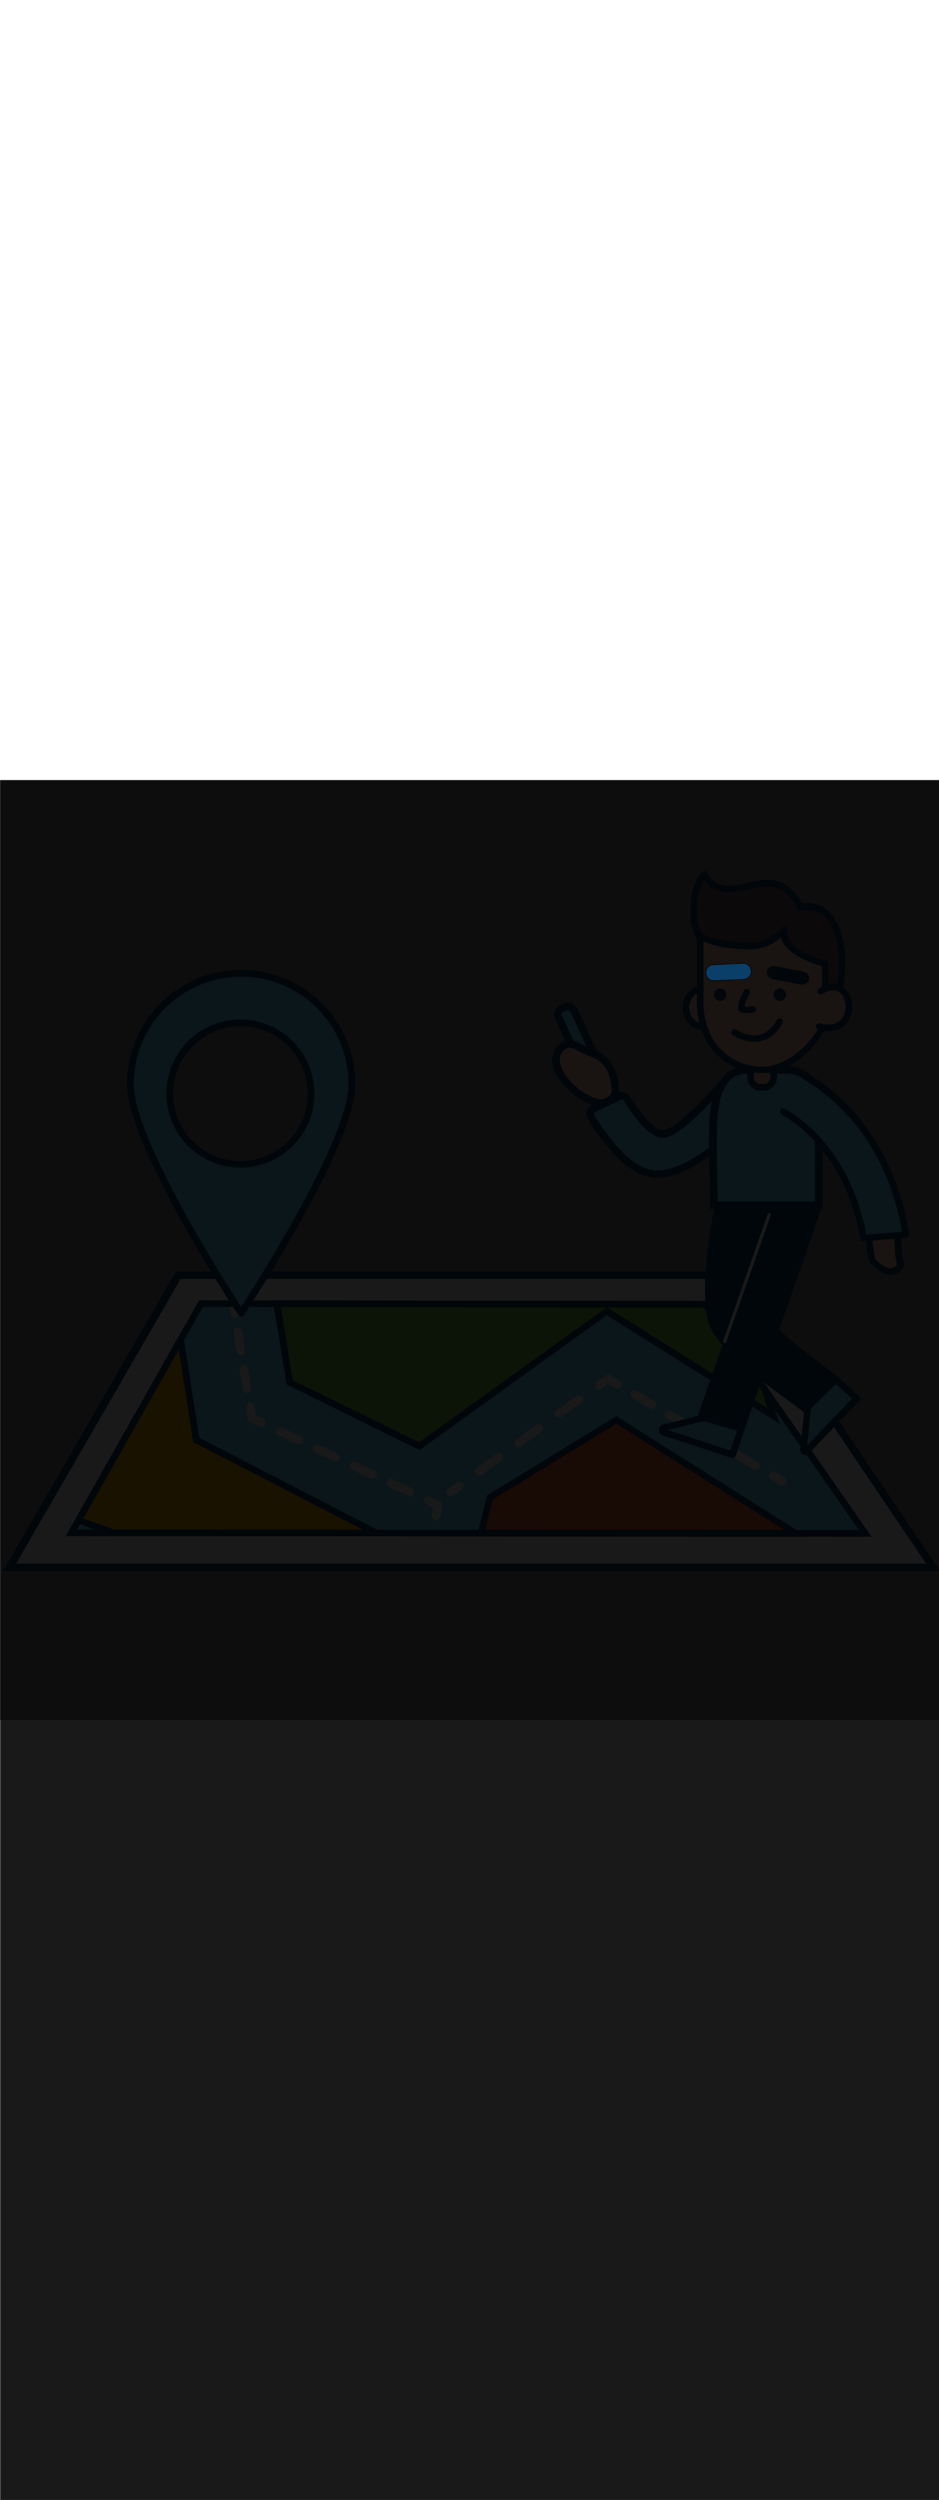 <ns0:svg xmlns:ns0="http://www.w3.org/2000/svg" version="1.1" id="Layer_1" x="0px" y="0px" viewBox="0 0 500 500" style="width: 188px;" xml:space="preserve" data-imageid="navigation-8" imageName="Navigation" class="illustrations_image"><ns0:rect x="0" y="0" width="500" height="500" fill="#808080" stroke="none"/><ns0:defs><ns0:mask id="spotlight-mask"><ns0:rect x="0" y="0" width="100%" height="100%" fill="white" opacity="0.9" /><ns0:style type="text/css" fill="black" /><ns0:style type="text/css" style="" fill="black" /><ns0:path class="st1_navigation-8" d="M 380.1 106.5 L 380.3 106.5 L 380.322 106.5 L 380.639 106.485 L 380.798 106.478 L 380.957 106.471 L 381.432 106.45 L 381.591 106.443 L 382.067 106.422 L 382.225 106.415 L 382.86 106.386 L 383.018 106.379 L 383.335 106.365 L 383.494 106.358 L 383.653 106.351 L 383.811 106.344 L 384.287 106.323 L 384.446 106.316 L 384.604 106.309 L 385.08 106.287 L 385.238 106.28 L 385.714 106.259 L 385.873 106.252 L 386.031 106.245 L 386.666 106.217 L 386.824 106.21 L 386.983 106.203 L 387.3 106.188 L 387.459 106.181 L 388.093 106.153 L 388.252 106.146 L 388.886 106.118 L 389.044 106.111 L 389.362 106.096 L 389.52 106.089 L 389.679 106.082 L 390.313 106.054 L 390.472 106.047 L 390.63 106.04 L 391.106 106.019 L 391.265 106.012 L 391.74 105.99 L 391.899 105.983 L 392.058 105.976 L 392.533 105.955 L 392.692 105.948 L 393.009 105.934 L 393.168 105.927 L 393.326 105.92 L 393.485 105.913 L 394.119 105.884 L 394.278 105.877 L 394.754 105.856 L 394.912 105.849 L 395.388 105.828 L 395.547 105.821 L 395.705 105.814 L 396.022 105.8 L 396.03 105.799 L 396.088 105.796 L 396.096 105.795 L 396.153 105.791 L 396.161 105.79 L 396.218 105.785 L 396.226 105.784 L 396.283 105.778 L 396.291 105.777 L 396.347 105.77 L 396.355 105.769 L 396.411 105.761 L 396.419 105.759 L 396.475 105.751 L 396.483 105.749 L 396.538 105.739 L 396.546 105.738 L 396.602 105.727 L 396.609 105.726 L 396.664 105.714 L 396.672 105.713 L 396.727 105.7 L 396.735 105.699 L 396.789 105.685 L 396.797 105.683 L 396.851 105.67 L 396.858 105.667 L 396.912 105.653 L 396.92 105.65 L 396.973 105.635 L 396.98 105.633 L 397.033 105.616 L 397.041 105.614 L 397.093 105.596 L 397.101 105.594 L 397.153 105.576 L 397.161 105.573 L 397.212 105.554 L 397.22 105.551 L 397.271 105.532 L 397.279 105.529 L 397.33 105.509 L 397.337 105.506 L 397.387 105.484 L 397.395 105.481 L 397.445 105.459 L 397.452 105.456 L 397.502 105.433 L 397.509 105.43 L 397.558 105.406 L 397.566 105.403 L 397.614 105.379 L 397.621 105.375 L 397.67 105.35 L 397.677 105.347 L 397.725 105.321 L 397.732 105.317 L 397.779 105.291 L 397.786 105.287 L 397.833 105.26 L 397.84 105.256 L 397.887 105.228 L 397.893 105.224 L 397.94 105.195 L 397.946 105.191 L 397.992 105.162 L 397.999 105.157 L 398.044 105.127 L 398.05 105.123 L 398.095 105.092 L 398.101 105.088 L 398.146 105.057 L 398.152 105.052 L 398.196 105.02 L 398.202 105.015 L 398.245 104.983 L 398.251 104.978 L 398.294 104.945 L 398.3 104.94 L 398.342 104.906 L 398.348 104.901 L 398.39 104.866 L 398.396 104.861 L 398.437 104.826 L 398.442 104.821 L 398.483 104.785 L 398.489 104.78 L 398.529 104.743 L 398.534 104.738 L 398.574 104.701 L 398.579 104.695 L 398.618 104.657 L 398.624 104.652 L 398.662 104.614 L 398.667 104.608 L 398.705 104.569 L 398.71 104.563 L 398.747 104.524 L 398.752 104.518 L 398.789 104.478 L 398.794 104.472 L 398.83 104.431 L 398.835 104.426 L 398.87 104.384 L 398.875 104.378 L 398.909 104.336 L 398.914 104.33 L 398.948 104.288 L 398.953 104.282 L 398.986 104.239 L 398.991 104.233 L 399.023 104.189 L 399.028 104.183 L 399.06 104.139 L 399.065 104.132 L 399.096 104.088 L 399.1 104.081 L 399.131 104.036 L 399.135 104.03 L 399.165 103.984 L 399.169 103.977 L 399.198 103.931 L 399.203 103.925 L 399.231 103.878 L 399.235 103.871 L 399.263 103.824 L 399.267 103.817 L 399.294 103.77 L 399.298 103.763 L 399.324 103.715 L 399.328 103.708 L 399.353 103.659 L 399.357 103.652 L 399.382 103.603 L 399.385 103.596 L 399.41 103.546 L 399.413 103.539 L 399.436 103.489 L 399.44 103.482 L 399.462 103.432 L 399.466 103.424 L 399.487 103.374 L 399.49 103.366 L 399.512 103.315 L 399.515 103.308 L 399.535 103.256 L 399.538 103.248 L 399.557 103.196 L 399.56 103.189 L 399.579 103.136 L 399.581 103.129 L 399.599 103.076 L 399.602 103.068 L 399.619 103.015 L 399.621 103.007 L 399.638 102.953 L 399.64 102.946 L 399.655 102.892 L 399.657 102.884 L 399.672 102.829 L 399.674 102.822 L 399.688 102.767 L 399.69 102.759 L 399.703 102.704 L 399.705 102.696 L 399.717 102.64 L 399.718 102.632 L 399.73 102.576 L 399.731 102.568 L 399.742 102.512 L 399.743 102.504 L 399.752 102.447 L 399.754 102.44 L 399.762 102.383 L 399.763 102.375 L 399.771 102.317 L 399.772 102.309 L 399.779 102.252 L 399.78 102.244 L 399.786 102.186 L 399.787 102.178 L 399.792 102.119 L 399.792 102.111 L 399.796 102.053 L 399.797 102.045 L 399.8 101.986 L 399.8 101.978 L 399.803 101.919 L 399.803 101.911 L 399.804 101.851 L 399.804 101.843 L 399.805 101.784 L 399.805 101.776 L 399.804 101.716 L 399.804 101.708 L 399.802 101.647 L 399.802 101.639 L 399.8 101.579 L 399.799 101.57 L 399.796 101.512 L 399.795 101.504 L 399.791 101.447 L 399.79 101.439 L 399.785 101.382 L 399.784 101.374 L 399.778 101.317 L 399.777 101.309 L 399.77 101.253 L 399.769 101.245 L 399.761 101.189 L 399.759 101.181 L 399.751 101.125 L 399.749 101.117 L 399.74 101.062 L 399.738 101.054 L 399.728 100.999 L 399.726 100.991 L 399.715 100.936 L 399.713 100.928 L 399.701 100.874 L 399.699 100.866 L 399.686 100.812 L 399.684 100.804 L 399.67 100.75 L 399.668 100.742 L 399.653 100.689 L 399.651 100.681 L 399.635 100.628 L 399.633 100.62 L 399.617 100.567 L 399.614 100.56 L 399.597 100.507 L 399.595 100.5 L 399.577 100.448 L 399.574 100.44 L 399.555 100.389 L 399.553 100.381 L 399.533 100.33 L 399.53 100.322 L 399.51 100.271 L 399.507 100.264 L 399.486 100.214 L 399.483 100.206 L 399.461 100.156 L 399.458 100.149 L 399.435 100.099 L 399.432 100.092 L 399.409 100.043 L 399.405 100.036 L 399.381 99.987 L 399.378 99.98 L 399.353 99.932 L 399.35 99.925 L 399.324 99.877 L 399.32 99.87 L 399.294 99.822 L 399.29 99.816 L 399.264 99.769 L 399.26 99.762 L 399.232 99.715 L 399.228 99.709 L 399.2 99.662 L 399.196 99.656 L 399.167 99.61 L 399.163 99.604 L 399.133 99.558 L 399.129 99.552 L 399.098 99.507 L 399.094 99.501 L 399.063 99.457 L 399.059 99.451 L 399.027 99.407 L 399.023 99.401 L 398.99 99.358 L 398.986 99.351 L 398.953 99.309 L 398.948 99.303 L 398.915 99.261 L 398.91 99.255 L 398.876 99.213 L 398.871 99.207 L 398.836 99.166 L 398.831 99.16 L 398.796 99.12 L 398.791 99.114 L 398.755 99.074 L 398.749 99.069 L 398.713 99.029 L 398.708 99.024 L 398.67 98.985 L 398.665 98.98 L 398.627 98.941 L 398.622 98.936 L 398.584 98.898 L 398.578 98.893 L 398.539 98.856 L 398.534 98.851 L 398.494 98.814 L 398.489 98.809 L 398.449 98.774 L 398.443 98.768 L 398.402 98.733 L 398.397 98.728 L 398.356 98.694 L 398.35 98.689 L 398.308 98.655 L 398.302 98.65 L 398.26 98.617 L 398.254 98.612 L 398.211 98.58 L 398.205 98.575 L 398.162 98.543 L 398.156 98.539 L 398.112 98.507 L 398.106 98.503 L 398.062 98.472 L 398.055 98.468 L 398.011 98.438 L 398.004 98.434 L 397.959 98.405 L 397.953 98.4 L 397.907 98.372 L 397.901 98.368 L 397.855 98.34 L 397.848 98.336 L 397.802 98.309 L 397.795 98.305 L 397.748 98.279 L 397.741 98.275 L 397.694 98.249 L 397.687 98.246 L 397.639 98.221 L 397.632 98.217 L 397.584 98.193 L 397.577 98.189 L 397.528 98.166 L 397.521 98.163 L 397.472 98.14 L 397.465 98.137 L 397.416 98.115 L 397.408 98.112 L 397.359 98.091 L 397.351 98.088 L 397.301 98.067 L 397.294 98.064 L 397.243 98.045 L 397.236 98.042 L 397.185 98.023 L 397.177 98.02 L 397.126 98.002 L 397.118 98 L 397.067 97.983 L 397.059 97.98 L 397.007 97.964 L 396.999 97.962 L 396.947 97.946 L 396.939 97.944 L 396.887 97.929 L 396.879 97.927 L 396.826 97.913 L 396.818 97.911 L 396.765 97.898 L 396.757 97.896 L 396.703 97.884 L 396.695 97.882 L 396.641 97.871 L 396.633 97.87 L 396.579 97.859 L 396.571 97.858 L 396.516 97.848 L 396.508 97.847 L 396.453 97.838 L 396.445 97.837 L 396.39 97.829 L 396.382 97.828 L 396.327 97.821 L 396.319 97.82 L 396.263 97.814 L 396.255 97.814 L 396.199 97.808 L 396.191 97.808 L 396.135 97.804 L 396.126 97.803 L 396.07 97.8 L 396.062 97.8 L 396.005 97.797 L 395.997 97.797 L 395.94 97.796 L 395.932 97.796 L 395.875 97.795 L 395.867 97.795 L 395.809 97.796 L 395.801 97.796 L 395.744 97.798 L 395.735 97.798 L 395.689 97.8 L 395.6 97.8 L 395.578 97.801 L 395.42 97.808 L 395.262 97.815 L 395.105 97.822 L 394.947 97.829 L 394.79 97.836 L 394.632 97.843 L 394.475 97.85 L 394.317 97.857 L 394.159 97.864 L 394.002 97.871 L 393.844 97.878 L 393.687 97.885 L 393.529 97.892 L 393.372 97.899 L 393.214 97.907 L 393.056 97.914 L 392.899 97.921 L 392.741 97.928 L 392.584 97.935 L 392.426 97.942 L 392.268 97.949 L 392.111 97.956 L 391.953 97.963 L 391.796 97.97 L 391.638 97.977 L 391.481 97.984 L 391.323 97.991 L 391.165 97.998 L 391.008 98.006 L 390.85 98.013 L 390.693 98.02 L 390.535 98.027 L 390.378 98.034 L 390.22 98.041 L 390.062 98.048 L 389.905 98.055 L 389.747 98.062 L 389.59 98.069 L 389.432 98.076 L 389.275 98.083 L 389.117 98.09 L 388.959 98.097 L 388.802 98.105 L 388.644 98.112 L 388.487 98.119 L 388.329 98.126 L 388.172 98.133 L 388.014 98.14 L 387.856 98.147 L 387.699 98.154 L 387.541 98.161 L 387.384 98.168 L 387.226 98.175 L 387.068 98.182 L 386.911 98.189 L 386.753 98.196 L 386.596 98.204 L 386.438 98.211 L 386.281 98.218 L 386.123 98.225 L 385.965 98.232 L 385.808 98.239 L 385.65 98.246 L 385.493 98.253 L 385.335 98.26 L 385.02 98.274 L 384.862 98.281 L 384.705 98.288 L 384.547 98.295 L 384.39 98.303 L 384.232 98.31 L 384.075 98.317 L 383.917 98.324 L 383.759 98.331 L 383.602 98.338 L 383.444 98.345 L 383.287 98.352 L 383.129 98.359 L 382.972 98.366 L 382.814 98.373 L 382.656 98.38 L 382.499 98.387 L 382.341 98.394 L 382.184 98.402 L 382.026 98.409 L 381.868 98.416 L 381.711 98.423 L 381.553 98.43 L 381.396 98.437 L 381.238 98.444 L 381.081 98.451 L 380.923 98.458 L 380.765 98.465 L 380.608 98.472 L 380.45 98.479 L 380.293 98.486 L 380.135 98.493 L 379.987 98.5 L 379.938 98.501 L 379.93 98.501 L 379.872 98.502 L 379.864 98.502 L 379.807 98.505 L 379.798 98.505 L 379.742 98.509 L 379.733 98.509 L 379.676 98.514 L 379.668 98.514 L 379.612 98.52 L 379.603 98.52 L 379.547 98.527 L 379.539 98.528 L 379.483 98.535 L 379.474 98.536 L 379.419 98.544 L 379.41 98.545 L 379.355 98.554 L 379.347 98.556 L 379.292 98.565 L 379.283 98.567 L 379.229 98.578 L 379.22 98.579 L 379.166 98.591 L 379.158 98.593 L 379.103 98.605 L 379.095 98.607 L 379.041 98.621 L 379.033 98.623 L 378.98 98.637 L 378.972 98.639 L 378.918 98.654 L 378.91 98.657 L 378.857 98.673 L 378.85 98.675 L 378.797 98.692 L 378.789 98.695 L 378.737 98.712 L 378.729 98.715 L 378.677 98.734 L 378.669 98.736 L 378.618 98.756 L 378.61 98.759 L 378.559 98.779 L 378.551 98.782 L 378.5 98.803 L 378.493 98.806 L 378.443 98.828 L 378.435 98.831 L 378.385 98.853 L 378.378 98.857 L 378.328 98.88 L 378.321 98.884 L 378.272 98.908 L 378.264 98.911 L 378.216 98.936 L 378.208 98.94 L 378.16 98.966 L 378.153 98.969 L 378.105 98.996 L 378.098 99 L 378.051 99.027 L 378.044 99.031 L 377.997 99.059 L 377.99 99.063 L 377.943 99.092 L 377.937 99.096 L 377.89 99.125 L 377.884 99.13 L 377.838 99.16 L 377.832 99.164 L 377.786 99.195 L 377.78 99.199 L 377.735 99.231 L 377.729 99.236 L 377.685 99.268 L 377.678 99.273 L 377.635 99.305 L 377.629 99.31 L 377.586 99.344 L 377.579 99.349 L 377.537 99.383 L 377.531 99.388 L 377.489 99.423 L 377.483 99.428 L 377.441 99.464 L 377.435 99.469 L 377.395 99.505 L 377.389 99.51 L 377.348 99.547 L 377.343 99.553 L 377.303 99.59 L 377.297 99.596 L 377.258 99.634 L 377.253 99.639 L 377.214 99.678 L 377.209 99.684 L 377.171 99.723 L 377.165 99.729 L 377.128 99.769 L 377.123 99.775 L 377.086 99.815 L 377.081 99.821 L 377.045 99.863 L 377.04 99.869 L 377.004 99.91 L 376.999 99.916 L 376.964 99.959 L 376.959 99.965 L 376.925 100.008 L 376.92 100.014 L 376.887 100.058 L 376.882 100.064 L 376.85 100.108 L 376.845 100.115 L 376.813 100.159 L 376.808 100.166 L 376.777 100.211 L 376.772 100.218 L 376.742 100.263 L 376.737 100.27 L 376.707 100.316 L 376.703 100.323 L 376.674 100.37 L 376.67 100.377 L 376.641 100.424 L 376.637 100.431 L 376.609 100.478 L 376.605 100.486 L 376.578 100.534 L 376.575 100.541 L 376.548 100.59 L 376.544 100.597 L 376.519 100.646 L 376.515 100.653 L 376.491 100.703 L 376.487 100.71 L 376.463 100.76 L 376.46 100.768 L 376.437 100.818 L 376.433 100.826 L 376.411 100.877 L 376.408 100.885 L 376.386 100.936 L 376.383 100.944 L 376.362 100.996 L 376.359 101.003 L 376.34 101.056 L 376.337 101.064 L 376.318 101.116 L 376.315 101.124 L 376.297 101.177 L 376.294 101.185 L 376.277 101.239 L 376.274 101.247 L 376.258 101.301 L 376.255 101.309 L 376.24 101.363 L 376.238 101.371 L 376.223 101.426 L 376.221 101.434 L 376.207 101.489 L 376.205 101.498 L 376.192 101.553 L 376.19 101.561 L 376.178 101.617 L 376.176 101.625 L 376.165 101.682 L 376.164 101.69 L 376.153 101.747 L 376.152 101.755 L 376.143 101.812 L 376.141 101.82 L 376.133 101.878 L 376.132 101.886 L 376.124 101.944 L 376.123 101.952 L 376.117 102.01 L 376.116 102.018 L 376.111 102.077 L 376.11 102.085 L 376.105 102.144 L 376.105 102.152 L 376.101 102.211 L 376.101 102.219 L 376.098 102.279 L 376.098 102.287 L 376.096 102.346 L 376.096 102.355 L 376.096 102.415 L 376.096 102.423 L 376.096 102.483 L 376.096 102.492 L 376.098 102.552 L 376.098 102.56 L 376.1 102.613 L 376.101 102.662 L 376.101 102.67 L 376.102 102.727 L 376.102 102.736 L 376.105 102.793 L 376.105 102.801 L 376.109 102.858 L 376.109 102.867 L 376.114 102.923 L 376.114 102.931 L 376.12 102.988 L 376.12 102.996 L 376.127 103.052 L 376.128 103.06 L 376.135 103.116 L 376.136 103.124 L 376.144 103.179 L 376.145 103.188 L 376.154 103.243 L 376.156 103.251 L 376.165 103.306 L 376.167 103.314 L 376.178 103.368 L 376.179 103.376 L 376.191 103.43 L 376.193 103.439 L 376.205 103.492 L 376.207 103.5 L 376.221 103.554 L 376.223 103.562 L 376.237 103.615 L 376.239 103.623 L 376.254 103.675 L 376.257 103.683 L 376.273 103.736 L 376.275 103.744 L 376.292 103.796 L 376.294 103.803 L 376.312 103.855 L 376.315 103.863 L 376.333 103.914 L 376.336 103.922 L 376.355 103.972 L 376.358 103.98 L 376.378 104.03 L 376.381 104.038 L 376.402 104.088 L 376.405 104.095 L 376.427 104.145 L 376.43 104.152 L 376.452 104.201 L 376.456 104.209 L 376.479 104.258 L 376.483 104.265 L 376.506 104.313 L 376.51 104.32 L 376.535 104.368 L 376.538 104.375 L 376.564 104.423 L 376.568 104.43 L 376.594 104.477 L 376.598 104.484 L 376.625 104.53 L 376.629 104.537 L 376.656 104.583 L 376.66 104.59 L 376.689 104.635 L 376.693 104.642 L 376.722 104.687 L 376.726 104.694 L 376.756 104.738 L 376.76 104.745 L 376.791 104.789 L 376.795 104.795 L 376.826 104.839 L 376.831 104.845 L 376.863 104.889 L 376.868 104.895 L 376.9 104.937 L 376.905 104.944 L 376.938 104.986 L 376.943 104.992 L 376.976 105.033 L 376.981 105.039 L 377.016 105.08 L 377.021 105.086 L 377.056 105.127 L 377.061 105.133 L 377.097 105.172 L 377.102 105.178 L 377.138 105.218 L 377.143 105.223 L 377.18 105.262 L 377.185 105.268 L 377.223 105.306 L 377.228 105.311 L 377.266 105.349 L 377.272 105.354 L 377.31 105.392 L 377.316 105.397 L 377.355 105.433 L 377.361 105.439 L 377.401 105.474 L 377.406 105.48 L 377.447 105.515 L 377.453 105.52 L 377.493 105.555 L 377.499 105.56 L 377.541 105.594 L 377.547 105.598 L 377.589 105.632 L 377.595 105.637 L 377.637 105.67 L 377.643 105.674 L 377.686 105.706 L 377.692 105.711 L 377.736 105.743 L 377.742 105.747 L 377.786 105.778 L 377.792 105.782 L 377.837 105.813 L 377.843 105.817 L 377.888 105.846 L 377.895 105.851 L 377.94 105.88 L 377.947 105.884 L 377.993 105.912 L 377.999 105.916 L 378.046 105.944 L 378.052 105.947 L 378.099 105.974 L 378.106 105.978 L 378.153 106.004 L 378.16 106.008 L 378.208 106.034 L 378.214 106.037 L 378.263 106.062 L 378.269 106.065 L 378.318 106.089 L 378.325 106.093 L 378.374 106.116 L 378.381 106.119 L 378.43 106.142 L 378.437 106.145 L 378.487 106.167 L 378.494 106.17 L 378.545 106.191 L 378.552 106.194 L 378.602 106.215 L 378.61 106.218 L 378.661 106.237 L 378.668 106.24 L 378.719 106.259 L 378.726 106.262 L 378.778 106.28 L 378.786 106.282 L 378.838 106.3 L 378.845 106.302 L 378.897 106.319 L 378.905 106.321 L 378.958 106.337 L 378.965 106.339 L 379.018 106.354 L 379.026 106.356 L 379.079 106.37 L 379.087 106.372 L 379.14 106.386 L 379.148 106.387 L 379.202 106.4 L 379.21 106.402 L 379.264 106.414 L 379.272 106.415 L 379.326 106.426 L 379.334 106.428 L 379.389 106.438 L 379.397 106.439 L 379.452 106.448 L 379.46 106.45 L 379.515 106.458 L 379.523 106.459 L 379.579 106.467 L 379.587 106.468 L 379.643 106.474 L 379.65 106.475 L 379.707 106.481 L 379.714 106.482 L 379.771 106.487 L 379.779 106.487 L 379.835 106.491 L 379.843 106.492 L 379.9 106.495 L 379.908 106.496 L 379.965 106.498 L 379.973 106.498 L 380.031 106.499 L 380.039 106.5 L 380.096 106.5 L 380.096 106.5 L 380.1 106.5 Z" id="element_67" fill="black" /><ns0:path class="st1_navigation-8" d="M 380.1 106.5 L 380.3 106.5 L 380.322 106.5 L 380.639 106.485 L 380.798 106.478 L 380.957 106.471 L 381.432 106.45 L 381.591 106.443 L 382.067 106.422 L 382.225 106.415 L 382.86 106.386 L 383.018 106.379 L 383.335 106.365 L 383.494 106.358 L 383.653 106.351 L 383.811 106.344 L 384.287 106.323 L 384.446 106.316 L 384.604 106.309 L 385.08 106.287 L 385.238 106.28 L 385.714 106.259 L 385.873 106.252 L 386.031 106.245 L 386.666 106.217 L 386.824 106.21 L 386.983 106.203 L 387.3 106.188 L 387.459 106.181 L 388.093 106.153 L 388.252 106.146 L 388.886 106.118 L 389.044 106.111 L 389.362 106.096 L 389.52 106.089 L 389.679 106.082 L 390.313 106.054 L 390.472 106.047 L 390.63 106.04 L 391.106 106.019 L 391.265 106.012 L 391.74 105.99 L 391.899 105.983 L 392.058 105.976 L 392.533 105.955 L 392.692 105.948 L 393.009 105.934 L 393.168 105.927 L 393.326 105.92 L 393.485 105.913 L 394.119 105.884 L 394.278 105.877 L 394.754 105.856 L 394.912 105.849 L 395.388 105.828 L 395.547 105.821 L 395.705 105.814 L 396.022 105.8 L 396.03 105.799 L 396.088 105.796 L 396.096 105.795 L 396.153 105.791 L 396.161 105.79 L 396.218 105.785 L 396.226 105.784 L 396.283 105.778 L 396.291 105.777 L 396.347 105.77 L 396.355 105.769 L 396.411 105.761 L 396.419 105.759 L 396.475 105.751 L 396.483 105.749 L 396.538 105.739 L 396.546 105.738 L 396.602 105.727 L 396.609 105.726 L 396.664 105.714 L 396.672 105.713 L 396.727 105.7 L 396.735 105.699 L 396.789 105.685 L 396.797 105.683 L 396.851 105.67 L 396.858 105.667 L 396.912 105.653 L 396.92 105.65 L 396.973 105.635 L 396.98 105.633 L 397.033 105.616 L 397.041 105.614 L 397.093 105.596 L 397.101 105.594 L 397.153 105.576 L 397.161 105.573 L 397.212 105.554 L 397.22 105.551 L 397.271 105.532 L 397.279 105.529 L 397.33 105.509 L 397.337 105.506 L 397.387 105.484 L 397.395 105.481 L 397.445 105.459 L 397.452 105.456 L 397.502 105.433 L 397.509 105.43 L 397.558 105.406 L 397.566 105.403 L 397.614 105.379 L 397.621 105.375 L 397.67 105.35 L 397.677 105.347 L 397.725 105.321 L 397.732 105.317 L 397.779 105.291 L 397.786 105.287 L 397.833 105.26 L 397.84 105.256 L 397.887 105.228 L 397.893 105.224 L 397.94 105.195 L 397.946 105.191 L 397.992 105.162 L 397.999 105.157 L 398.044 105.127 L 398.05 105.123 L 398.095 105.092 L 398.101 105.088 L 398.146 105.057 L 398.152 105.052 L 398.196 105.02 L 398.202 105.015 L 398.245 104.983 L 398.251 104.978 L 398.294 104.945 L 398.3 104.94 L 398.342 104.906 L 398.348 104.901 L 398.39 104.866 L 398.396 104.861 L 398.437 104.826 L 398.442 104.821 L 398.483 104.785 L 398.489 104.78 L 398.529 104.743 L 398.534 104.738 L 398.574 104.701 L 398.579 104.695 L 398.618 104.657 L 398.624 104.652 L 398.662 104.614 L 398.667 104.608 L 398.705 104.569 L 398.71 104.563 L 398.747 104.524 L 398.752 104.518 L 398.789 104.478 L 398.794 104.472 L 398.83 104.431 L 398.835 104.426 L 398.87 104.384 L 398.875 104.378 L 398.909 104.336 L 398.914 104.33 L 398.948 104.288 L 398.953 104.282 L 398.986 104.239 L 398.991 104.233 L 399.023 104.189 L 399.028 104.183 L 399.06 104.139 L 399.065 104.132 L 399.096 104.088 L 399.1 104.081 L 399.131 104.036 L 399.135 104.03 L 399.165 103.984 L 399.169 103.977 L 399.198 103.931 L 399.203 103.925 L 399.231 103.878 L 399.235 103.871 L 399.263 103.824 L 399.267 103.817 L 399.294 103.77 L 399.298 103.763 L 399.324 103.715 L 399.328 103.708 L 399.353 103.659 L 399.357 103.652 L 399.382 103.603 L 399.385 103.596 L 399.41 103.546 L 399.413 103.539 L 399.436 103.489 L 399.44 103.482 L 399.462 103.432 L 399.466 103.424 L 399.487 103.374 L 399.49 103.366 L 399.512 103.315 L 399.515 103.308 L 399.535 103.256 L 399.538 103.248 L 399.557 103.196 L 399.56 103.189 L 399.579 103.136 L 399.581 103.129 L 399.599 103.076 L 399.602 103.068 L 399.619 103.015 L 399.621 103.007 L 399.638 102.953 L 399.64 102.946 L 399.655 102.892 L 399.657 102.884 L 399.672 102.829 L 399.674 102.822 L 399.688 102.767 L 399.69 102.759 L 399.703 102.704 L 399.705 102.696 L 399.717 102.64 L 399.718 102.632 L 399.73 102.576 L 399.731 102.568 L 399.742 102.512 L 399.743 102.504 L 399.752 102.447 L 399.754 102.44 L 399.762 102.383 L 399.763 102.375 L 399.771 102.317 L 399.772 102.309 L 399.779 102.252 L 399.78 102.244 L 399.786 102.186 L 399.787 102.178 L 399.792 102.119 L 399.792 102.111 L 399.796 102.053 L 399.797 102.045 L 399.8 101.986 L 399.8 101.978 L 399.803 101.919 L 399.803 101.911 L 399.804 101.851 L 399.804 101.843 L 399.805 101.784 L 399.805 101.776 L 399.804 101.716 L 399.804 101.708 L 399.802 101.647 L 399.802 101.639 L 399.8 101.579 L 399.799 101.57 L 399.796 101.512 L 399.795 101.504 L 399.791 101.447 L 399.79 101.439 L 399.785 101.382 L 399.784 101.374 L 399.778 101.317 L 399.777 101.309 L 399.77 101.253 L 399.769 101.245 L 399.761 101.189 L 399.759 101.181 L 399.751 101.125 L 399.749 101.117 L 399.74 101.062 L 399.738 101.054 L 399.728 100.999 L 399.726 100.991 L 399.715 100.936 L 399.713 100.928 L 399.701 100.874 L 399.699 100.866 L 399.686 100.812 L 399.684 100.804 L 399.67 100.75 L 399.668 100.742 L 399.653 100.689 L 399.651 100.681 L 399.635 100.628 L 399.633 100.62 L 399.617 100.567 L 399.614 100.56 L 399.597 100.507 L 399.595 100.5 L 399.577 100.448 L 399.574 100.44 L 399.555 100.389 L 399.553 100.381 L 399.533 100.33 L 399.53 100.322 L 399.51 100.271 L 399.507 100.264 L 399.486 100.214 L 399.483 100.206 L 399.461 100.156 L 399.458 100.149 L 399.435 100.099 L 399.432 100.092 L 399.409 100.043 L 399.405 100.036 L 399.381 99.987 L 399.378 99.98 L 399.353 99.932 L 399.35 99.925 L 399.324 99.877 L 399.32 99.87 L 399.294 99.822 L 399.29 99.816 L 399.264 99.769 L 399.26 99.762 L 399.232 99.715 L 399.228 99.709 L 399.2 99.662 L 399.196 99.656 L 399.167 99.61 L 399.163 99.604 L 399.133 99.558 L 399.129 99.552 L 399.098 99.507 L 399.094 99.501 L 399.063 99.457 L 399.059 99.451 L 399.027 99.407 L 399.023 99.401 L 398.99 99.358 L 398.986 99.351 L 398.953 99.309 L 398.948 99.303 L 398.915 99.261 L 398.91 99.255 L 398.876 99.213 L 398.871 99.207 L 398.836 99.166 L 398.831 99.16 L 398.796 99.12 L 398.791 99.114 L 398.755 99.074 L 398.749 99.069 L 398.713 99.029 L 398.708 99.024 L 398.67 98.985 L 398.665 98.98 L 398.627 98.941 L 398.622 98.936 L 398.584 98.898 L 398.578 98.893 L 398.539 98.856 L 398.534 98.851 L 398.494 98.814 L 398.489 98.809 L 398.449 98.774 L 398.443 98.768 L 398.402 98.733 L 398.397 98.728 L 398.356 98.694 L 398.35 98.689 L 398.308 98.655 L 398.302 98.65 L 398.26 98.617 L 398.254 98.612 L 398.211 98.58 L 398.205 98.575 L 398.162 98.543 L 398.156 98.539 L 398.112 98.507 L 398.106 98.503 L 398.062 98.472 L 398.055 98.468 L 398.011 98.438 L 398.004 98.434 L 397.959 98.405 L 397.953 98.4 L 397.907 98.372 L 397.901 98.368 L 397.855 98.34 L 397.848 98.336 L 397.802 98.309 L 397.795 98.305 L 397.748 98.279 L 397.741 98.275 L 397.694 98.249 L 397.687 98.246 L 397.639 98.221 L 397.632 98.217 L 397.584 98.193 L 397.577 98.189 L 397.528 98.166 L 397.521 98.163 L 397.472 98.14 L 397.465 98.137 L 397.416 98.115 L 397.408 98.112 L 397.359 98.091 L 397.351 98.088 L 397.301 98.067 L 397.294 98.064 L 397.243 98.045 L 397.236 98.042 L 397.185 98.023 L 397.177 98.02 L 397.126 98.002 L 397.118 98 L 397.067 97.983 L 397.059 97.98 L 397.007 97.964 L 396.999 97.962 L 396.947 97.946 L 396.939 97.944 L 396.887 97.929 L 396.879 97.927 L 396.826 97.913 L 396.818 97.911 L 396.765 97.898 L 396.757 97.896 L 396.703 97.884 L 396.695 97.882 L 396.641 97.871 L 396.633 97.87 L 396.579 97.859 L 396.571 97.858 L 396.516 97.848 L 396.508 97.847 L 396.453 97.838 L 396.445 97.837 L 396.39 97.829 L 396.382 97.828 L 396.327 97.821 L 396.319 97.82 L 396.263 97.814 L 396.255 97.814 L 396.199 97.808 L 396.191 97.808 L 396.135 97.804 L 396.126 97.803 L 396.07 97.8 L 396.062 97.8 L 396.005 97.797 L 395.997 97.797 L 395.94 97.796 L 395.932 97.796 L 395.875 97.795 L 395.867 97.795 L 395.809 97.796 L 395.801 97.796 L 395.744 97.798 L 395.735 97.798 L 395.689 97.8 L 395.6 97.8 L 395.578 97.801 L 395.42 97.808 L 395.262 97.815 L 395.105 97.822 L 394.947 97.829 L 394.79 97.836 L 394.632 97.843 L 394.475 97.85 L 394.317 97.857 L 394.159 97.864 L 394.002 97.871 L 393.844 97.878 L 393.687 97.885 L 393.529 97.892 L 393.372 97.899 L 393.214 97.907 L 393.056 97.914 L 392.899 97.921 L 392.741 97.928 L 392.584 97.935 L 392.426 97.942 L 392.268 97.949 L 392.111 97.956 L 391.953 97.963 L 391.796 97.97 L 391.638 97.977 L 391.481 97.984 L 391.323 97.991 L 391.165 97.998 L 391.008 98.006 L 390.85 98.013 L 390.693 98.02 L 390.535 98.027 L 390.378 98.034 L 390.22 98.041 L 390.062 98.048 L 389.905 98.055 L 389.747 98.062 L 389.59 98.069 L 389.432 98.076 L 389.275 98.083 L 389.117 98.09 L 388.959 98.097 L 388.802 98.105 L 388.644 98.112 L 388.487 98.119 L 388.329 98.126 L 388.172 98.133 L 388.014 98.14 L 387.856 98.147 L 387.699 98.154 L 387.541 98.161 L 387.384 98.168 L 387.226 98.175 L 387.068 98.182 L 386.911 98.189 L 386.753 98.196 L 386.596 98.204 L 386.438 98.211 L 386.281 98.218 L 386.123 98.225 L 385.965 98.232 L 385.808 98.239 L 385.65 98.246 L 385.493 98.253 L 385.335 98.26 L 385.02 98.274 L 384.862 98.281 L 384.705 98.288 L 384.547 98.295 L 384.39 98.303 L 384.232 98.31 L 384.075 98.317 L 383.917 98.324 L 383.759 98.331 L 383.602 98.338 L 383.444 98.345 L 383.287 98.352 L 383.129 98.359 L 382.972 98.366 L 382.814 98.373 L 382.656 98.38 L 382.499 98.387 L 382.341 98.394 L 382.184 98.402 L 382.026 98.409 L 381.868 98.416 L 381.711 98.423 L 381.553 98.43 L 381.396 98.437 L 381.238 98.444 L 381.081 98.451 L 380.923 98.458 L 380.765 98.465 L 380.608 98.472 L 380.45 98.479 L 380.293 98.486 L 380.135 98.493 L 379.987 98.5 L 379.938 98.501 L 379.93 98.501 L 379.872 98.502 L 379.864 98.502 L 379.807 98.505 L 379.798 98.505 L 379.742 98.509 L 379.733 98.509 L 379.676 98.514 L 379.668 98.514 L 379.612 98.52 L 379.603 98.52 L 379.547 98.527 L 379.539 98.528 L 379.483 98.535 L 379.474 98.536 L 379.419 98.544 L 379.41 98.545 L 379.355 98.554 L 379.347 98.556 L 379.292 98.565 L 379.283 98.567 L 379.229 98.578 L 379.22 98.579 L 379.166 98.591 L 379.158 98.593 L 379.103 98.605 L 379.095 98.607 L 379.041 98.621 L 379.033 98.623 L 378.98 98.637 L 378.972 98.639 L 378.918 98.654 L 378.91 98.657 L 378.857 98.673 L 378.85 98.675 L 378.797 98.692 L 378.789 98.695 L 378.737 98.712 L 378.729 98.715 L 378.677 98.734 L 378.669 98.736 L 378.618 98.756 L 378.61 98.759 L 378.559 98.779 L 378.551 98.782 L 378.5 98.803 L 378.493 98.806 L 378.443 98.828 L 378.435 98.831 L 378.385 98.853 L 378.378 98.857 L 378.328 98.88 L 378.321 98.884 L 378.272 98.908 L 378.264 98.911 L 378.216 98.936 L 378.208 98.94 L 378.16 98.966 L 378.153 98.969 L 378.105 98.996 L 378.098 99 L 378.051 99.027 L 378.044 99.031 L 377.997 99.059 L 377.99 99.063 L 377.943 99.092 L 377.937 99.096 L 377.89 99.125 L 377.884 99.13 L 377.838 99.16 L 377.832 99.164 L 377.786 99.195 L 377.78 99.199 L 377.735 99.231 L 377.729 99.236 L 377.685 99.268 L 377.678 99.273 L 377.635 99.305 L 377.629 99.31 L 377.586 99.344 L 377.579 99.349 L 377.537 99.383 L 377.531 99.388 L 377.489 99.423 L 377.483 99.428 L 377.441 99.464 L 377.435 99.469 L 377.395 99.505 L 377.389 99.51 L 377.348 99.547 L 377.343 99.553 L 377.303 99.59 L 377.297 99.596 L 377.258 99.634 L 377.253 99.639 L 377.214 99.678 L 377.209 99.684 L 377.171 99.723 L 377.165 99.729 L 377.128 99.769 L 377.123 99.775 L 377.086 99.815 L 377.081 99.821 L 377.045 99.863 L 377.04 99.869 L 377.004 99.91 L 376.999 99.916 L 376.964 99.959 L 376.959 99.965 L 376.925 100.008 L 376.92 100.014 L 376.887 100.058 L 376.882 100.064 L 376.85 100.108 L 376.845 100.115 L 376.813 100.159 L 376.808 100.166 L 376.777 100.211 L 376.772 100.218 L 376.742 100.263 L 376.737 100.27 L 376.707 100.316 L 376.703 100.323 L 376.674 100.37 L 376.67 100.377 L 376.641 100.424 L 376.637 100.431 L 376.609 100.478 L 376.605 100.486 L 376.578 100.534 L 376.575 100.541 L 376.548 100.59 L 376.544 100.597 L 376.519 100.646 L 376.515 100.653 L 376.491 100.703 L 376.487 100.71 L 376.463 100.76 L 376.46 100.768 L 376.437 100.818 L 376.433 100.826 L 376.411 100.877 L 376.408 100.885 L 376.386 100.936 L 376.383 100.944 L 376.362 100.996 L 376.359 101.003 L 376.34 101.056 L 376.337 101.064 L 376.318 101.116 L 376.315 101.124 L 376.297 101.177 L 376.294 101.185 L 376.277 101.239 L 376.274 101.247 L 376.258 101.301 L 376.255 101.309 L 376.24 101.363 L 376.238 101.371 L 376.223 101.426 L 376.221 101.434 L 376.207 101.489 L 376.205 101.498 L 376.192 101.553 L 376.19 101.561 L 376.178 101.617 L 376.176 101.625 L 376.165 101.682 L 376.164 101.69 L 376.153 101.747 L 376.152 101.755 L 376.143 101.812 L 376.141 101.82 L 376.133 101.878 L 376.132 101.886 L 376.124 101.944 L 376.123 101.952 L 376.117 102.01 L 376.116 102.018 L 376.111 102.077 L 376.11 102.085 L 376.105 102.144 L 376.105 102.152 L 376.101 102.211 L 376.101 102.219 L 376.098 102.279 L 376.098 102.287 L 376.096 102.346 L 376.096 102.355 L 376.096 102.415 L 376.096 102.423 L 376.096 102.483 L 376.096 102.492 L 376.098 102.552 L 376.098 102.56 L 376.1 102.613 L 376.101 102.662 L 376.101 102.67 L 376.102 102.727 L 376.102 102.736 L 376.105 102.793 L 376.105 102.801 L 376.109 102.858 L 376.109 102.867 L 376.114 102.923 L 376.114 102.931 L 376.12 102.988 L 376.12 102.996 L 376.127 103.052 L 376.128 103.06 L 376.135 103.116 L 376.136 103.124 L 376.144 103.179 L 376.145 103.188 L 376.154 103.243 L 376.156 103.251 L 376.165 103.306 L 376.167 103.314 L 376.178 103.368 L 376.179 103.376 L 376.191 103.43 L 376.193 103.439 L 376.205 103.492 L 376.207 103.5 L 376.221 103.554 L 376.223 103.562 L 376.237 103.615 L 376.239 103.623 L 376.254 103.675 L 376.257 103.683 L 376.273 103.736 L 376.275 103.744 L 376.292 103.796 L 376.294 103.803 L 376.312 103.855 L 376.315 103.863 L 376.333 103.914 L 376.336 103.922 L 376.355 103.972 L 376.358 103.98 L 376.378 104.03 L 376.381 104.038 L 376.402 104.088 L 376.405 104.095 L 376.427 104.145 L 376.43 104.152 L 376.452 104.201 L 376.456 104.209 L 376.479 104.258 L 376.483 104.265 L 376.506 104.313 L 376.51 104.32 L 376.535 104.368 L 376.538 104.375 L 376.564 104.423 L 376.568 104.43 L 376.594 104.477 L 376.598 104.484 L 376.625 104.53 L 376.629 104.537 L 376.656 104.583 L 376.66 104.59 L 376.689 104.635 L 376.693 104.642 L 376.722 104.687 L 376.726 104.694 L 376.756 104.738 L 376.76 104.745 L 376.791 104.789 L 376.795 104.795 L 376.826 104.839 L 376.831 104.845 L 376.863 104.889 L 376.868 104.895 L 376.9 104.937 L 376.905 104.944 L 376.938 104.986 L 376.943 104.992 L 376.976 105.033 L 376.981 105.039 L 377.016 105.08 L 377.021 105.086 L 377.056 105.127 L 377.061 105.133 L 377.097 105.172 L 377.102 105.178 L 377.138 105.218 L 377.143 105.223 L 377.18 105.262 L 377.185 105.268 L 377.223 105.306 L 377.228 105.311 L 377.266 105.349 L 377.272 105.354 L 377.31 105.392 L 377.316 105.397 L 377.355 105.433 L 377.361 105.439 L 377.401 105.474 L 377.406 105.48 L 377.447 105.515 L 377.453 105.52 L 377.493 105.555 L 377.499 105.56 L 377.541 105.594 L 377.547 105.598 L 377.589 105.632 L 377.595 105.637 L 377.637 105.67 L 377.643 105.674 L 377.686 105.706 L 377.692 105.711 L 377.736 105.743 L 377.742 105.747 L 377.786 105.778 L 377.792 105.782 L 377.837 105.813 L 377.843 105.817 L 377.888 105.846 L 377.895 105.851 L 377.94 105.88 L 377.947 105.884 L 377.993 105.912 L 377.999 105.916 L 378.046 105.944 L 378.052 105.947 L 378.099 105.974 L 378.106 105.978 L 378.153 106.004 L 378.16 106.008 L 378.208 106.034 L 378.214 106.037 L 378.263 106.062 L 378.269 106.065 L 378.318 106.089 L 378.325 106.093 L 378.374 106.116 L 378.381 106.119 L 378.43 106.142 L 378.437 106.145 L 378.487 106.167 L 378.494 106.17 L 378.545 106.191 L 378.552 106.194 L 378.602 106.215 L 378.61 106.218 L 378.661 106.237 L 378.668 106.24 L 378.719 106.259 L 378.726 106.262 L 378.778 106.28 L 378.786 106.282 L 378.838 106.3 L 378.845 106.302 L 378.897 106.319 L 378.905 106.321 L 378.958 106.337 L 378.965 106.339 L 379.018 106.354 L 379.026 106.356 L 379.079 106.37 L 379.087 106.372 L 379.14 106.386 L 379.148 106.387 L 379.202 106.4 L 379.21 106.402 L 379.264 106.414 L 379.272 106.415 L 379.326 106.426 L 379.334 106.428 L 379.389 106.438 L 379.397 106.439 L 379.452 106.448 L 379.46 106.45 L 379.515 106.458 L 379.523 106.459 L 379.579 106.467 L 379.587 106.468 L 379.643 106.474 L 379.65 106.475 L 379.707 106.481 L 379.714 106.482 L 379.771 106.487 L 379.779 106.487 L 379.835 106.491 L 379.843 106.492 L 379.9 106.495 L 379.908 106.496 L 379.965 106.498 L 379.973 106.498 L 380.031 106.499 L 380.039 106.5 L 380.096 106.5 L 380.096 106.5 L 380.1 106.5 Z" id="element_67" style="" fill="black" /></ns0:mask></ns0:defs><ns0:style type="text/css">
	.st0_navigation-8{fill:#FFFFFF;}
	.st1_navigation-8{fill:#093F68;}
	.st2_navigation-8{fill:#68E1FD;}
	.st3_navigation-8{fill:#70CC40;}
	.st4_navigation-8{fill:#FFBC0E;}
	.st5_navigation-8{fill:#F56132;}
	.st6_navigation-8{fill:#FFC9B0;}
	.st7_navigation-8{fill:#725858;}
</ns0:style>
<ns0:g id="map_navigation-8">
	<ns0:polygon class="st0_navigation-8" points="496.9,418.8 5.1,418.8 95,263.4 391.9,263.4 &#09;" />
	<ns0:path class="st1_navigation-8" d="M500.6,420.8H1.6l92.2-159.4h299.1L500.6,420.8z M8.6,416.8h484.5L390.8,265.4H96.2L8.6,416.8z" />
	<ns0:polygon class="st2_navigation-8 targetColor" points="460.7,400.7 38,400.4 107,278.5 375.6,278.8 &#09;" style="fill: rgb(104, 225, 253);" />
	<ns0:path class="st0_navigation-8" d="M125,286.2c0.1,0,0.3,0,0.4,0c1.3-0.2,2.1-1.4,1.9-2.7l-0.9-5.7c-0.2-1.3-1.4-2.1-2.7-1.9s-2.1,1.4-1.9,2.7&#10;&#09;&#09;l0,0l0.9,5.7C122.9,285.4,123.9,286.2,125,286.2z" />
	<ns0:path class="st0_navigation-8" d="M129.2,324.1l-1.6-10c-0.3-1.2,0.5-2.5,1.7-2.8c1.2-0.3,2.5,0.5,2.8,1.7c0,0.1,0,0.2,0,0.3l1.6,10&#10;&#09;&#09;c0.2,1.3-0.7,2.5-1.9,2.7S129.4,325.4,129.2,324.1L129.2,324.1z M126,304.2l-1.6-10c-0.3-1.2,0.5-2.5,1.7-2.8&#10;&#09;&#09;c1.2-0.3,2.5,0.5,2.8,1.7c0,0.1,0,0.2,0,0.3l1.6,10c0.2,1.3-0.6,2.5-1.9,2.7c-0.1,0-0.3,0-0.4,0C127.2,306.1,126.2,305.3,126,304.2&#10;&#09;&#09;z" />
	<ns0:path class="st0_navigation-8" d="M139.3,344.2c1.3,0,2.3-1,2.3-2.3c0-0.9-0.5-1.8-1.3-2.1l-4.1-1.9l-0.7-4.5c-0.1-1.3-1.3-2.2-2.5-2.1&#10;&#09;&#09;c-1.3,0.1-2.2,1.3-2.1,2.5c0,0.1,0,0.2,0,0.3l0.9,5.7c0.1,0.8,0.6,1.4,1.3,1.7l5.2,2.5C138.7,344.1,139,344.2,139.3,344.2z" />
	<ns0:path class="st0_navigation-8" d="M217.1,380.8l-9.9-4.6c-1.2-0.6-1.7-1.9-1.1-3.1s1.9-1.7,3.1-1.1l9.9,4.6c1.2,0.5,1.7,1.9,1.1,3.1&#10;&#09;&#09;c-0.4,0.8-1.2,1.3-2.1,1.3C217.8,381,217.5,381,217.1,380.8z M197.4,371.6l-9.9-4.6c-1.2-0.6-1.6-1.9-1.1-3.1s1.9-1.6,3.1-1.1&#10;&#09;&#09;l9.9,4.6c1.2,0.5,1.7,1.9,1.1,3.1c-0.4,0.8-1.2,1.4-2.1,1.3C198.1,371.8,197.8,371.8,197.4,371.6z M177.7,362.4l-9.9-4.6&#10;&#09;&#09;c-1.2-0.6-1.7-1.9-1.1-3.1s1.9-1.7,3.1-1.1l0,0l9.9,4.6c1.2,0.6,1.6,1.9,1.1,3.1c-0.4,0.8-1.2,1.3-2.1,1.3&#10;&#09;&#09;C178.4,362.6,178,362.6,177.7,362.4L177.7,362.4z M158,353.2l-9.9-4.6c-1.2-0.6-1.6-1.9-1.1-3.1s1.9-1.6,3.1-1.1l9.9,4.6&#10;&#09;&#09;c1.2,0.5,1.7,1.9,1.1,3.1c-0.4,0.8-1.2,1.4-2.1,1.3C158.7,353.4,158.3,353.3,158,353.2z" />
	<ns0:path class="st0_navigation-8" d="M232.2,393.8c1.1,0,2.1-0.8,2.3-1.9l1.1-5.7c0.2-1-0.3-2.1-1.3-2.5l-5.2-2.4c-1.2-0.6-2.5-0.1-3.1,1.1&#10;&#09;&#09;s-0.1,2.5,1.1,3.1l0,0l3.6,1.7l-0.7,3.9c-0.2,1.3,0.6,2.5,1.9,2.7C231.9,393.8,232,393.8,232.2,393.8z" />
	<ns0:path class="st0_navigation-8" d="M416.5,375.3c1.3,0,2.3-1,2.3-2.3c0-0.8-0.4-1.6-1.1-2l-5-2.9c-1.1-0.6-2.5-0.3-3.2,0.8&#10;&#09;&#09;c-0.6,1.1-0.3,2.5,0.8,3.2l0,0l5,2.9C415.7,375.2,416.1,375.3,416.5,375.3z" />
	<ns0:path class="st0_navigation-8" d="M401.1,366.7l-9.2-5.4c-1.1-0.7-1.4-2.1-0.8-3.2c0.7-1.1,2-1.4,3.1-0.8l9.2,5.4c1.1,0.7,1.5,2.1,0.8,3.2&#10;&#09;&#09;c-0.4,0.7-1.2,1.1-2,1.1C401.9,367,401.5,366.9,401.1,366.7z M382.7,355.9l-9.2-5.4c-1.1-0.6-1.5-2-0.9-3.2c0.6-1.1,2-1.5,3.2-0.9&#10;&#09;&#09;c0,0,0,0,0.1,0l9.2,5.4c1.1,0.6,1.5,2.1,0.8,3.2c-0.4,0.7-1.2,1.2-2,1.2C383.5,356.2,383.1,356.1,382.7,355.9z M364.3,345l-9.2-5.4&#10;&#09;&#09;c-1.1-0.7-1.4-2.1-0.7-3.2c0.7-1,2-1.3,3-0.8l9.2,5.4c1.1,0.6,1.5,2.1,0.8,3.2c-0.4,0.7-1.2,1.2-2,1.2&#10;&#09;&#09;C365.1,345.3,364.7,345.2,364.3,345z M345.9,334.2l-9.2-5.4c-1.1-0.7-1.4-2.1-0.7-3.2c0.7-1,2-1.3,3-0.8l9.2,5.4&#10;&#09;&#09;c1.1,0.6,1.5,2.1,0.8,3.2c-0.4,0.7-1.2,1.2-2,1.2C346.7,334.5,346.3,334.4,345.9,334.2L345.9,334.2z" />
	<ns0:path class="st0_navigation-8" d="M319,324.2c0.5,0,1-0.2,1.4-0.4l3.5-2.5l3.7,2.2c1.1,0.6,2.5,0.2,3.2-0.9c0.6-1.1,0.3-2.5-0.8-3.1l-5-2.9&#10;&#09;&#09;c-0.8-0.5-1.8-0.4-2.5,0.1l-4.7,3.4c-1,0.7-1.3,2.2-0.5,3.2C317.5,323.8,318.2,324.2,319,324.2L319,324.2z" />
	<ns0:path class="st0_navigation-8" d="M253.3,369.1c-0.7-1-0.5-2.5,0.5-3.2l10.6-7.6c1-0.7,2.5-0.5,3.2,0.5s0.5,2.5-0.5,3.2l-10.6,7.6&#10;&#09;&#09;C255.5,370.4,254.1,370.2,253.3,369.1z M274.6,353.8c-0.7-1-0.5-2.5,0.5-3.2l10.6-7.6c1-0.7,2.5-0.5,3.2,0.5c0.7,1,0.5,2.5-0.5,3.2&#10;&#09;&#09;l0,0l-10.6,7.7c-0.4,0.3-0.9,0.4-1.4,0.4C275.7,354.8,275,354.5,274.6,353.8L274.6,353.8z M295.8,338.5c-0.7-1-0.5-2.5,0.5-3.2&#10;&#09;&#09;c0,0,0,0,0,0l10.6-7.7c1-0.7,2.5-0.5,3.2,0.5s0.5,2.5-0.5,3.2l0,0l-10.6,7.6c-0.4,0.3-0.9,0.4-1.4,0.4&#10;&#09;&#09;C297,339.5,296.3,339.1,295.8,338.5L295.8,338.5z" />
	<ns0:path class="st0_navigation-8" d="M239.9,381.1c0.5,0,1-0.2,1.4-0.4l4.7-3.4c1-0.7,1.3-2.2,0.5-3.2c-0.7-1-2.2-1.3-3.2-0.5l-4.7,3.4&#10;&#09;&#09;c-1,0.7-1.3,2.2-0.5,3.2C238.4,380.8,239.1,381.1,239.9,381.1L239.9,381.1z" />
	<ns0:polygon class="st3_navigation-8" points="412.1,338.4 323.3,282.6 223.3,354.3 154.4,320.4 147.5,278.6 375.6,278.8 407.3,324.3 &#09;" />
	<ns0:polygon class="st4_navigation-8" points="200.4,400.5 60.4,400.5 41.8,393.6 96.2,297.7 104.5,351 &#09;" />
	<ns0:polygon class="st5_navigation-8" points="423.6,400.7 256.2,400.6 260.8,381.6 328.2,340.4 &#09;" />
	<ns0:path class="st1_navigation-8" d="M223.4,356.4l-70.7-34.8l-7.4-44.8l231,0.3l32.3,46.2l0.1,0.4l6.4,18.7l-92-57.7L223.4,356.4z M155.9,319.3&#10;&#09;&#09;l67.2,33l100.1-71.8l85.6,53.7l-3.1-9.1l-31.1-44.5l-225.1-0.2L155.9,319.3z" />
	<ns0:path class="st1_navigation-8" d="M207.6,402.3l-147.5-0.1l-20.8-7.6l57.8-102.1l9,57.4L207.6,402.3z M60.7,398.7l132.5,0.1l-90.3-46.6&#10;&#09;&#09;l-7.7-49.2l-50.8,89.8L60.7,398.7z" />
	<ns0:path class="st1_navigation-8" d="M429.7,402.5l-175.7-0.1l5.3-21.8l68.9-42.2L429.7,402.5z M258.4,398.8l159.2,0.1l-89.4-56.5l-65.8,40.3&#10;&#09;&#09;L258.4,398.8z" />
	<ns0:path class="st1_navigation-8" d="M464.1,402.5L35,402.2l71-125.4l270.5,0.3l32.3,46.2L464.1,402.5z M41,398.7l416.4,0.3l-82.7-118.4L108,280.3&#10;&#09;&#09;L41,398.7z" />
</ns0:g>
<ns0:g id="pin_navigation-8">
	<ns0:path class="st2_navigation-8 targetColor" d="M69.4,161.8c0,32.6,59,121.8,59,121.8s59-89.2,59-121.8c0-32.6-26.4-59-59-59S69.4,129.2,69.4,161.8&#10;&#09;&#09;L69.4,161.8z M90.4,166.8c0-20.8,16.9-37.6,37.6-37.6s37.6,16.9,37.6,37.6s-16.9,37.6-37.6,37.6C107.3,204.5,90.4,187.7,90.4,166.8&#10;&#09;&#09;L90.4,166.8z" style="fill: rgb(104, 225, 253);" />
	<ns0:path class="st1_navigation-8" d="M126.9,284.6c-2.4-3.7-59.3-90.1-59.3-122.8c0-33.6,27.2-60.8,60.8-60.8c33.6,0,60.8,27.2,60.8,60.8&#10;&#09;&#09;c0,32.8-56.9,119.1-59.3,122.8c-0.5,0.8-1.6,1.1-2.5,0.5C127.3,285,127.1,284.8,126.9,284.6L126.9,284.6z M71.2,161.8&#10;&#09;&#09;c0,28.8,48,104.3,57.2,118.5c9.2-14.2,57.2-89.7,57.2-118.5c0-31.6-25.6-57.2-57.2-57.2C96.8,104.6,71.2,130.2,71.2,161.8&#10;&#09;&#09;L71.2,161.8z M88.6,166.8c0-21.8,17.7-39.4,39.4-39.4s39.4,17.7,39.4,39.4s-17.7,39.4-39.4,39.4C106.3,206.2,88.7,188.6,88.6,166.8&#10;&#09;&#09;L88.6,166.8z M92.2,166.8c0,19.8,16,35.9,35.8,35.9c19.8,0,35.9-16,35.9-35.8s-16-35.9-35.8-35.9c0,0,0,0,0,0&#10;&#09;&#09;C108.3,131,92.2,147.1,92.2,166.8L92.2,166.8z" />
</ns0:g>
<ns0:g id="character_navigation-8">
	<ns0:path class="st2_navigation-8 targetColor" d="M389.5,187.5c0,0-22.2,22.9-40.6,22c-14.9-0.7-29.2-22-34.1-30.3c-1-1.6-0.4-3.6,1.1-4.6&#10;&#09;&#09;c0.1-0.1,0.2-0.1,0.3-0.2l13.5-6.3c1.5-0.7,3.4-0.2,4.3,1.3c3.5,5.8,12.4,19.1,19.4,18.8c8.9-0.4,31.9-27.3,31.9-27.3" style="fill: rgb(104, 225, 253);" />
	<ns0:path class="st1_navigation-8" d="M349.9,211.6h-1.1c-15.7-0.7-30.2-22.1-35.8-31.2c-1.5-2.5-0.7-5.8,1.8-7.3c0.2-0.1,0.3-0.2,0.5-0.3l13.5-6.3&#10;&#09;&#09;c2.5-1.2,5.4-0.3,6.8,2c6.8,11.2,13.6,18,17.6,17.8c5.9-0.3,21.8-16.5,30.5-26.6l3,2.6c-2.4,2.8-23.8,27.6-33.3,28&#10;&#09;&#09;c-4,0.2-11.1-3.1-21.2-19.7c-0.4-0.6-1.1-0.8-1.7-0.5l-13.4,6.4c-0.3,0.2-0.6,0.5-0.7,0.8c-0.1,0.4-0.1,0.8,0.1,1.1&#10;&#09;&#09;c4.1,6.7,18.4,28.7,32.5,29.3c17.3,0.8,38.9-21.2,39.1-21.4l2.9,2.8C390,189.8,368.7,211.6,349.9,211.6z" />
	<ns0:path class="st2_navigation-8 targetColor" d="M299,121.7l1.9-0.9c1.7-0.8,3.7-0.1,4.5,1.7l15,32.4c0.8,1.7,0.1,3.7-1.7,4.5l-1.9,0.9&#10;&#09;&#09;c-1.7,0.8-3.7,0.1-4.5-1.7l-15-32.4C296.6,124.5,297.3,122.5,299,121.7z" style="fill: rgb(104, 225, 253);" />
	<ns0:path class="st1_navigation-8" d="M315.5,162.5c-2.1,0-4-1.2-4.9-3.1l-15-32.4c-1.3-2.7-0.1-5.9,2.6-7.2l1.9-0.9c1.3-0.6,2.8-0.7,4.1-0.2&#10;&#09;&#09;c1.4,0.5,2.5,1.5,3.1,2.8l15,32.4c1.3,2.7,0.1,5.9-2.6,7.2l-1.9,0.9C317.1,162.3,316.3,162.5,315.5,162.5z M302.4,122.4&#10;&#09;&#09;c-0.2,0-0.4,0-0.6,0.1l-1.9,0.9c-0.7,0.3-1,1.2-0.7,1.9c0,0,0,0,0,0l15,32.4c0.3,0.7,1.2,1,1.9,0.7c0,0,0,0,0,0l1.9-0.9&#10;&#09;&#09;c0.7-0.3,1-1.2,0.7-1.9l-15-32.4c-0.2-0.3-0.4-0.6-0.8-0.7C302.7,122.5,302.5,122.4,302.4,122.4z" />
	<ns0:path class="st6_navigation-8" d="M326.2,156.4c-1.2-3.9-3.8-7.3-7.3-9.5c-2.4-1.4-5.1-2.1-7.6-3.3c-2.7-1.3-5.3-3.2-8.3-3&#10;&#09;&#09;c-3.8,0.2-6.6,4-6.8,7.7s1.5,7.4,3.7,10.4c4.2,5.7,9.9,10,16.5,12.5c1.2,0.5,2.4,0.7,3.7,0.7c2.2-0.2,6.6-2.2,7.2-4.4&#10;&#09;&#09;C328.2,164.2,327.2,159.4,326.2,156.4z" />
	<ns0:path class="st1_navigation-8" d="M319.6,173.8c-1.3,0-2.7-0.3-3.9-0.8c-7-2.6-13.1-7.2-17.5-13.2c-3-4.1-4.4-8-4.1-11.7&#10;&#09;&#09;c0.3-4.5,3.6-9.3,8.7-9.6c2.9-0.2,5.4,1.1,7.5,2.3c0.6,0.3,1.1,0.6,1.7,0.9c1,0.4,1.9,0.8,3,1.2c1.7,0.6,3.3,1.3,4.8,2.2&#10;&#09;&#09;c3.9,2.5,6.8,6.2,8.2,10.6l0,0c0.6,1.8,2.4,7.8,1.2,12.2c-1,3.3-6.3,5.6-8.9,5.8C320.1,173.8,319.9,173.8,319.6,173.8z&#10;&#09;&#09; M303.3,142.5h-0.3c-2.7,0.2-4.8,3.2-4.9,5.9s1,5.8,3.4,9.1c3.9,5.4,9.4,9.5,15.6,11.8c0.9,0.4,1.9,0.6,2.8,0.6&#10;&#09;&#09;c2.1-0.2,5.2-2,5.5-2.9c0.7-2.6-0.1-6.9-1.1-9.9c-1.1-3.5-3.4-6.5-6.4-8.4c-1.3-0.7-2.7-1.4-4.2-1.9c-1.1-0.4-2.2-0.8-3.3-1.4&#10;&#09;&#09;c-0.6-0.3-1.2-0.6-1.9-1C306.7,143.4,305,142.5,303.3,142.5L303.3,142.5z" />
	<ns0:path class="st1_navigation-8" d="M416.2,247.6c-10.8,1.7-21.7-1.9-29.3-9.8l6.5-23.3l30.7,4.8C424.2,219.3,434.7,244.8,416.2,247.6z" />
	<ns0:path class="st1_navigation-8" d="M431.2,336.5l14-17.5c-28-20.5-45-36.3-47.4-43.5c-1.9-5.8,16.1-29.9,23.1-54.2l-36.5-3.1&#10;&#09;&#09;c-3.5,12.2-10.5,54.2-5.3,70.4C384.1,303.9,419.2,327.1,431.2,336.5z" />
	<ns0:path class="st1_navigation-8" d="M430.1,337.8c-2.1-1.6-4.9-3.7-8.1-6c-16-11.8-40.3-29.6-44.6-42.8c-5.6-17.1,2.1-60.6,5.2-71.4&#10;&#09;&#09;c0.2-0.8,1-1.3,1.8-1.3l36.5,3.1c1,0.1,1.7,0.9,1.6,1.9c0,0.1,0,0.2-0.1,0.3c-3.7,12.8-10.3,25.5-15.6,35.6&#10;&#09;&#09;c-4,7.6-8.1,15.5-7.5,17.5c2.3,6.9,19.7,22.9,46.8,42.6c0.4,0.3,0.6,0.7,0.7,1.2c0.1,0.5-0.1,0.9-0.4,1.3l-14,17.5&#10;&#09;&#09;c-0.3,0.4-0.8,0.7-1.4,0.7C430.8,338.2,430.4,338.1,430.1,337.8z M396.1,276c-1.1-3.3,1.7-8.9,7.7-20.3c5-9.5,11.1-21.1,14.8-32.9&#10;&#09;&#09;l-32.9-2.8c-3.5,13.3-9.8,52.9-4.9,68c3.9,12.1,28.6,30.2,43.4,41c2.6,1.9,4.9,3.6,6.8,5l11.8-14.8C426,307,399.5,286.2,396.1,276z&#10;&#09;&#09;" />
	<ns0:polygon class="st1_navigation-8" points="394.7,344.9 436,226.2 417.1,213.7 372.7,340.1 &#09;" />
	<ns0:path class="st1_navigation-8" d="M394.3,346.6l-22-4.8c-0.5-0.1-0.9-0.4-1.1-0.9c-0.2-0.4-0.3-1-0.1-1.4l44.4-126.4c0.3-0.9,1.3-1.4,2.2-1.1&#10;&#09;&#09;c0.1,0,0.3,0.1,0.4,0.2l19,12.5c0.7,0.4,0.9,1.3,0.7,2l-41.4,118.8c-0.2,0.7-0.9,1.2-1.6,1.2C394.5,346.7,394.4,346.7,394.3,346.6z&#10;&#09;&#09; M418,216.4l-43,122.4l18.6,4.1l40.4-116L418,216.4z" />
	<ns0:path class="st2_navigation-8 targetColor" d="M382.4,166.7c2.4-6.7,6.8-12.5,14.6-12.5h22.2c9.3,0,16.9,7.6,16.9,16.9v55.1h-55.9c0-13.4-0.8-26.7-0.4-40.1&#10;&#09;&#09;c0-5,0.5-10,1.4-14.9C381.4,169.7,381.9,168.2,382.4,166.7z" style="fill: rgb(104, 225, 253);" />
	<ns0:path class="st1_navigation-8" d="M438,228.2h-59.9v-2c0-5.5-0.1-11.1-0.3-16.5c-0.2-7.7-0.4-15.7-0.2-23.6c0-5.1,0.5-10.2,1.5-15.3&#10;&#09;&#09;c0.4-1.6,0.8-3.2,1.4-4.8l0,0c3.2-9,8.9-13.8,16.5-13.8h22.2c10.4,0,18.9,8.5,18.9,18.9V228.2z M382.1,224.2H434v-53.1&#10;&#09;&#09;c0-8.2-6.7-14.9-14.9-14.9H397c-5.8,0-10.1,3.8-12.7,11.2c-0.5,1.4-0.9,2.8-1.2,4.3c-0.9,4.8-1.4,9.6-1.4,14.5&#10;&#09;&#09;c-0.2,7.8,0,15.8,0.2,23.4C382,214.4,382.1,219.3,382.1,224.2z" />
	<ns0:path class="st7_navigation-8" d="M413.8,55.6c-4.1-1.2-8.6-0.6-12.9,0.3c-4.8,1-9.6,2.5-14.5,2.1s-10-3.2-11.3-7.9c-4.9,5.6-6,13.6-5.8,21&#10;&#09;&#09;c0,2.2,0.2,4.3,0.7,6.4c0.6,1.9,1.3,3.8,2.2,5.6c1.2,2.7,2.7,5.2,2.7,8.2c0.1,3.5,0.5,7,1.2,10.4c1.3,7.7,3.2,15.2,4.8,22.8h65.5&#10;&#09;&#09;c0,0,1.9-15.9,1.9-29.2s-5.9-31.1-22.2-27.4c-0.5-1.9-1.5-3.6-2.8-5.1c-2.1-2.8-4.8-5.1-7.9-6.6C414.8,55.9,414.3,55.8,413.8,55.6z&#10;&#09;&#09;" />
	<ns0:path class="st1_navigation-8" d="M379.3,124.9c-0.5-2.6-1.1-5.2-1.7-7.8c-1.1-4.9-2.2-10-3.1-15.1l0-0.3c-0.7-3.4-1.1-6.9-1.2-10.4&#10;&#09;&#09;c0-2.1-0.9-3.9-1.9-6c-0.2-0.5-0.5-1-0.7-1.4c-0.9-1.9-1.7-3.8-2.3-5.9c-0.5-2.2-0.8-4.5-0.8-6.8c-0.2-9.8,1.8-17.1,6.2-22.2&#10;&#09;&#09;c0.4-0.5,1.1-0.7,1.7-0.6c0.6,0.1,1.1,0.6,1.3,1.2c1.2,4.1,5.9,6.3,9.8,6.6s7.5-0.5,11.4-1.5l2.5-0.6c3.9-0.9,9-1.7,13.7-0.3l0,0&#10;&#09;&#09;c0.6,0.2,1.2,0.4,1.7,0.6c3.9,1.7,6.8,4.9,8.6,7.1c1.1,1.3,2,2.7,2.7,4.2c4.6-0.9,9.3,0.3,13,3.3c7.2,5.8,9.8,17.3,9.8,26.2&#10;&#09;&#09;c0,13.3-1.9,29.3-1.9,29.4c-0.1,0.9-0.8,1.5-1.7,1.5H381C380.2,126.3,379.4,125.7,379.3,124.9z M446.6,95.3&#10;&#09;&#09;c0-7.7-2.2-18.5-8.4-23.4c-3.2-2.5-7.1-3.3-11.6-2.3c-0.5,0.1-0.9,0-1.3-0.2c-0.4-0.2-0.7-0.6-0.8-1.1c-0.5-1.6-1.3-3.1-2.5-4.4&#10;&#09;&#09;c-2.5-3.1-4.8-5-7.3-6.1c-0.4-0.2-0.9-0.4-1.4-0.5l0,0c-3.9-1.2-8.5-0.4-12,0.3c-0.8,0.2-1.6,0.4-2.5,0.5c-4,0.9-8.2,1.9-12.5,1.5&#10;&#09;&#09;s-9-2.4-11.5-6.2c-2.7,4.3-3.9,10.1-3.7,17.6c0,2,0.2,4,0.7,6c0.5,1.8,1.2,3.6,2,5.3l0.7,1.4c1.1,2.3,2.2,4.6,2.2,7.5&#10;&#09;&#09;c0.1,3.3,0.5,6.6,1.1,9.8l0,0.3c0.9,5,2,10,3.1,14.9c0.5,2.2,1,4.3,1.4,6.5h62.5C445.3,118.5,446.6,106,446.6,95.3z M413.8,55.6&#10;&#09;&#09;L413.8,55.6z" />
	<ns0:path class="st6_navigation-8" d="M409.7,163.5H402c-1.2,0-2.2-1-2.2-2.2v-9.9l0,0h12.1l0,0v9.9C411.9,162.5,410.9,163.5,409.7,163.5&#10;&#09;&#09;L409.7,163.5z" />
	<ns0:path class="st1_navigation-8" d="M398,158.3v-7c0-1,0.8-1.7,1.8-1.8h12.1c1,0,1.8,0.8,1.8,1.8v7c0,3.8-3.1,6.9-6.9,6.9h-1.8&#10;&#09;&#09;C401.1,165.2,398,162.2,398,158.3L398,158.3z M401.5,153.1v5.2c0,1.9,1.5,3.4,3.4,3.4l0,0h1.8c1.9,0,3.4-1.5,3.4-3.4l0,0v-5.2&#10;&#09;&#09;L401.5,153.1z" />
	<ns0:ellipse class="st6_navigation-8" cx="374.4" cy="121.1" rx="9.1" ry="10.2" />
	<ns0:path class="st1_navigation-8" d="M363.5,121.1c0-6.6,4.9-11.9,10.9-11.9s10.8,5.3,10.8,11.9s-4.9,11.9-10.8,11.9S363.5,127.7,363.5,121.1z&#10;&#09;&#09; M367,121.1c0,4.6,3.3,8.4,7.4,8.4s7.4-3.8,7.4-8.4s-3.3-8.4-7.4-8.4S367,116.4,367,121.1z" />
	<ns0:path class="st6_navigation-8" d="M406.2,154.2c20,0,37.8-24.6,37.8-44.3l-4.8,1.8l0.2-13.9c0,0-25-6.6-21.7-18.2c0,0-7.3,8.7-17.9,8.7&#10;&#09;&#09;c-19.4,0-27-5.2-27-5.2v35.5C372.9,138.3,386.2,154.2,406.2,154.2z" />
	<ns0:path class="st1_navigation-8" d="M371.1,118.6V83.1c0-1,0.8-1.7,1.8-1.7c0.3,0,0.7,0.1,1,0.3c0.1,0,7.5,4.8,26,4.9l0,0c9.5,0,16.4-8,16.5-8.1&#10;&#09;&#09;c0.6-0.7,1.7-0.8,2.5-0.1c0.5,0.4,0.7,1.1,0.5,1.8c-0.5,1.6-0.2,3.3,0.6,4.7c4,7.1,19.7,11.3,19.8,11.3c0.8,0.2,1.3,0.9,1.3,1.7&#10;&#09;&#09;l-0.1,11.3l2.4-0.9c0.5-0.2,1.1-0.1,1.6,0.2c0.5,0.3,0.8,0.9,0.8,1.4c0,20.3-18.6,46-39.6,46C385.9,156,371.1,140.3,371.1,118.6z&#10;&#09;&#09; M439.9,113.4c-0.5,0.2-1.2,0.1-1.6-0.2c-0.5-0.3-0.8-0.9-0.7-1.4l0.1-12.6c-4.1-1.2-16.6-5.5-20.7-12.6c-0.5-0.9-0.9-1.8-1.1-2.8&#10;&#09;&#09;c-3.3,2.7-9,6.3-16,6.3h-0.1c-13.5,0-21.4-2.5-25.2-4.1v32.7c0,19.6,13.3,33.8,31.6,33.8c15.3,0,34.5-18.5,36-40L439.9,113.4z" />
	<ns0:ellipse class="st1_navigation-8" cx="415.2" cy="114.2" rx="3.3" ry="3.3" />
	<ns0:circle class="st1_navigation-8" cx="383.5" cy="114.2" r="3.3" />
	<ns0:path class="st1_navigation-8" d="M397.7,124c1.1,0,2.2-0.1,3.3-0.3c1-0.1,1.6-1,1.5-1.9c-0.1-1-1-1.6-1.9-1.5c-0.1,0-0.1,0-0.2,0&#10;&#09;&#09;c-1.3,0.2-2.7,0.3-4,0.2c0.6-2.4,1.5-4.7,2.7-6.8c0.4-0.9,0.1-1.9-0.7-2.4c-0.9-0.4-1.9-0.1-2.3,0.7c0,0,0,0,0,0&#10;&#09;&#09;c-1.5,2.9-3.9,8-2.8,10.3c0.3,0.7,0.9,1.2,1.7,1.4C395.8,123.9,396.7,124,397.7,124z" />
	<ns0:path class="st1_navigation-8" d="M427.4,108.9c1.9,0,3.5-1.6,3.5-3.5c0-1.7-1.2-3.1-2.8-3.4l-15.4-3c-1.9-0.4-3.8,0.8-4.2,2.7&#10;&#09;&#09;c-0.4,1.9,0.8,3.8,2.7,4.2c0.1,0,0.1,0,0.2,0l15.4,3C427,108.9,427.2,108.9,427.4,108.9z" />
	<ns0:path class="st1_navigation-8" d="M380.1,106h0.2l15.7-0.7c1.9-0.1,3.4-1.7,3.3-3.7c-0.1-1.9-1.7-3.4-3.6-3.3c0,0,0,0-0.1,0L380,99&#10;&#09;&#09;c-1.9,0-3.5,1.6-3.4,3.6C376.6,104.5,378.2,106,380.1,106L380.1,106z" />
	<ns0:path class="st6_navigation-8" d="M436.9,112.4c0,0,8.7-6,13.4,1.7s0.2,21-14.2,17.1" />
	<ns0:path class="st1_navigation-8" d="M440.9,133.7c4,0.2,7.9-1.6,10.3-4.8c3.3-4.6,3.5-10.8,0.6-15.6c-1.3-2.3-3.5-4-6.1-4.6&#10;&#09;&#09;c-4.8-1-9.6,2.2-9.8,2.3c-0.8,0.6-1,1.6-0.4,2.4c0.6,0.8,1.6,1,2.4,0.4l0,0c0,0,3.7-2.5,7.1-1.8c1.6,0.4,3,1.5,3.8,3&#10;&#09;&#09;c2.2,3.7,2,8.2-0.4,11.7c-2.4,3.2-6.6,4.2-11.9,2.8c-0.9-0.2-1.9,0.3-2.1,1.2c-0.2,0.9,0.3,1.9,1.2,2.1&#10;&#09;&#09;C437.3,133.4,439.1,133.7,440.9,133.7z" />
	<ns0:path class="st1_navigation-8" d="M401.6,139.3c1.2,0,2.4-0.1,3.6-0.4c4.7-1.1,8.5-4.3,11.4-9.5c0.5-0.8,0.2-1.9-0.6-2.4c0,0,0,0,0,0&#10;&#09;&#09;c-0.8-0.5-1.9-0.2-2.4,0.7c-2.4,4.3-5.5,6.9-9.2,7.8c-6.2,1.5-12.2-2.6-12.3-2.6c-0.8-0.6-1.9-0.4-2.4,0.4&#10;&#09;&#09;c-0.6,0.8-0.4,1.9,0.4,2.4C393.6,137.9,397.6,139.2,401.6,139.3z" />
	<ns0:path class="st2_navigation-8 targetColor" d="M394.7,344.9L390,359l-36.6-12c-0.7-0.2-1-0.9-0.8-1.6c0.1-0.4,0.5-0.7,0.9-0.8l21.3-5.4L394.7,344.9z" style="fill: rgb(104, 225, 253);" />
	<ns0:path class="st1_navigation-8" d="M389.5,360.6l-36.6-12c-1.6-0.5-2.4-2.3-1.9-3.8c0.3-0.9,1.1-1.7,2.1-1.9l21.3-5.4c0.3-0.1,0.6-0.1,0.9,0&#10;&#09;&#09;l19.9,5.8c0.5,0.1,0.8,0.4,1.1,0.9c0.2,0.4,0.3,0.9,0.1,1.4l-4.7,14C391.4,360.4,390.4,360.9,389.5,360.6&#10;&#09;&#09;C389.5,360.6,389.5,360.6,389.5,360.6L389.5,360.6z M374.8,341l-19.2,4.8l33.3,10.9l3.5-10.6L374.8,341z" />
	<ns0:path class="st2_navigation-8 targetColor" d="M445.2,318.9l11.1,10.1l-26.9,28c-0.3,0.4-0.9,0.4-1.3,0c-0.2-0.2-0.3-0.5-0.3-0.7l2.3-22.9L445.2,318.9z" style="fill: rgb(104, 225, 253);" />
	<ns0:path class="st1_navigation-8" d="M427.6,358.9c-1-0.5-1.6-1.5-1.5-2.7l2.3-22.9c0-0.4,0.2-0.8,0.5-1.1l15-14.5c0.7-0.6,1.7-0.6,2.4,0l11.1,10.1&#10;&#09;&#09;c0.4,0.3,0.6,0.8,0.6,1.2c0,0.5-0.2,0.9-0.5,1.3l-26.9,28c-0.5,0.5-1.2,0.8-1.9,0.8C428.4,359.1,428,359,427.6,358.9z M445.2,321.3&#10;&#09;&#09;l-13.4,12.9l-2,19.8l23.9-25L445.2,321.3z" />
	<ns0:path class="st6_navigation-8" d="M462.6,238.3c0,0,0.2,15.6,2.5,18.2c2.3,2.5,7,5.5,9.3,5.1s5.1-1.7,4.9-4s-1-4.7-1-7.6s-1.1-14.2-1.1-14.2&#10;&#09;&#09;L462.6,238.3z" />
	<ns0:path class="st1_navigation-8" d="M474.8,263.2c-3.5,0.6-8.8-3.4-10.9-5.6c-2.6-2.8-3-15.5-3-19.3c0-0.9,0.6-1.6,1.5-1.8l14.6-2.5&#10;&#09;&#09;c0.5-0.1,1,0,1.4,0.3c0.4,0.3,0.6,0.7,0.7,1.2c0,0.5,1.1,11.4,1.1,14.4c0,1.5,0.2,3,0.6,4.4c0.2,1,0.4,2,0.5,3c0,0.1,0,0.3,0,0.4&#10;&#09;&#09;C481.1,260.4,478.7,262.5,474.8,263.2z M464.4,239.7c0.2,6.9,1,14.4,2,15.5c2.4,2.6,6.4,4.8,7.7,4.5c1.7-0.3,3.5-1.2,3.4-2.1&#10;&#09;&#09;c-0.1-0.8-0.2-1.7-0.4-2.6c-0.4-1.7-0.6-3.4-0.6-5.1c0-2.1-0.6-8.8-0.9-12.1L464.4,239.7z" />
	<ns0:path class="st2_navigation-8 targetColor" d="M417,176.4c10.6,6,35.5,24.4,43,67.4l22.4-1.9c0-0.7-0.1-1.3-0.2-1.9c-8.7-49.8-37.5-73.2-52.5-82.2" style="fill: rgb(104, 225, 253);" />
	<ns0:path class="st1_navigation-8" d="M484,241.9L484,241.9c0-0.2-0.1-1.5-0.2-2.2c-8.7-49.9-37.1-73.7-53.3-83.4c-0.8-0.5-1.9-0.2-2.4,0.6&#10;&#09;&#09;c0,0,0,0,0,0c-0.6,0.8-0.4,2,0.3,2.6c15.7,9.4,43.5,32.2,51.9,80.8l0,0l-19,1.6c-8-42.7-33-61.1-43.5-67.1c-0.9-0.4-1.9,0.1-2.3,1&#10;&#09;&#09;c-0.3,0.7-0.1,1.5,0.5,2c10.2,5.8,34.7,23.9,42.1,66.2c0.2,0.9,1,1.5,1.9,1.4l22.4-1.9C483.3,243.4,484,242.7,484,241.9z" />
	<ns0:path class="st0_navigation-8" d="M385.9,299.6c0.4,0,0.7-0.2,0.8-0.6l23.7-67.5c0.2-0.5-0.1-0.9-0.5-1.1c-0.5-0.2-1,0.1-1.1,0.5l-23.7,67.5&#10;&#09;&#09;c-0.2,0.5,0.1,1,0.5,1.1C385.7,299.6,385.8,299.6,385.9,299.6z" />
</ns0:g>
<ns0:rect x="0" y="0" width="100%" height="100%" fill="black" mask="url(#spotlight-mask)" /><ns0:g id="highlighted-segment"><ns0:style type="text/css" /><ns0:style type="text/css" style="">
	.st0_navigation-8{fill:#FFFFFF;}
	.st1_navigation-8{fill:#093F68;}
	.st2_navigation-8{fill:#68E1FD;}
	.st3_navigation-8{fill:#70CC40;}
	.st4_navigation-8{fill:#FFBC0E;}
	.st5_navigation-8{fill:#F56132;}
	.st6_navigation-8{fill:#FFC9B0;}
	.st7_navigation-8{fill:#725858;}
</ns0:style><ns0:path class="st1_navigation-8" d="M 380.1 106.5 L 380.3 106.5 L 380.322 106.5 L 380.639 106.485 L 380.798 106.478 L 380.957 106.471 L 381.432 106.45 L 381.591 106.443 L 382.067 106.422 L 382.225 106.415 L 382.86 106.386 L 383.018 106.379 L 383.335 106.365 L 383.494 106.358 L 383.653 106.351 L 383.811 106.344 L 384.287 106.323 L 384.446 106.316 L 384.604 106.309 L 385.08 106.287 L 385.238 106.28 L 385.714 106.259 L 385.873 106.252 L 386.031 106.245 L 386.666 106.217 L 386.824 106.21 L 386.983 106.203 L 387.3 106.188 L 387.459 106.181 L 388.093 106.153 L 388.252 106.146 L 388.886 106.118 L 389.044 106.111 L 389.362 106.096 L 389.52 106.089 L 389.679 106.082 L 390.313 106.054 L 390.472 106.047 L 390.63 106.04 L 391.106 106.019 L 391.265 106.012 L 391.74 105.99 L 391.899 105.983 L 392.058 105.976 L 392.533 105.955 L 392.692 105.948 L 393.009 105.934 L 393.168 105.927 L 393.326 105.92 L 393.485 105.913 L 394.119 105.884 L 394.278 105.877 L 394.754 105.856 L 394.912 105.849 L 395.388 105.828 L 395.547 105.821 L 395.705 105.814 L 396.022 105.8 L 396.03 105.799 L 396.088 105.796 L 396.096 105.795 L 396.153 105.791 L 396.161 105.79 L 396.218 105.785 L 396.226 105.784 L 396.283 105.778 L 396.291 105.777 L 396.347 105.77 L 396.355 105.769 L 396.411 105.761 L 396.419 105.759 L 396.475 105.751 L 396.483 105.749 L 396.538 105.739 L 396.546 105.738 L 396.602 105.727 L 396.609 105.726 L 396.664 105.714 L 396.672 105.713 L 396.727 105.7 L 396.735 105.699 L 396.789 105.685 L 396.797 105.683 L 396.851 105.67 L 396.858 105.667 L 396.912 105.653 L 396.92 105.65 L 396.973 105.635 L 396.98 105.633 L 397.033 105.616 L 397.041 105.614 L 397.093 105.596 L 397.101 105.594 L 397.153 105.576 L 397.161 105.573 L 397.212 105.554 L 397.22 105.551 L 397.271 105.532 L 397.279 105.529 L 397.33 105.509 L 397.337 105.506 L 397.387 105.484 L 397.395 105.481 L 397.445 105.459 L 397.452 105.456 L 397.502 105.433 L 397.509 105.43 L 397.558 105.406 L 397.566 105.403 L 397.614 105.379 L 397.621 105.375 L 397.67 105.35 L 397.677 105.347 L 397.725 105.321 L 397.732 105.317 L 397.779 105.291 L 397.786 105.287 L 397.833 105.26 L 397.84 105.256 L 397.887 105.228 L 397.893 105.224 L 397.94 105.195 L 397.946 105.191 L 397.992 105.162 L 397.999 105.157 L 398.044 105.127 L 398.05 105.123 L 398.095 105.092 L 398.101 105.088 L 398.146 105.057 L 398.152 105.052 L 398.196 105.02 L 398.202 105.015 L 398.245 104.983 L 398.251 104.978 L 398.294 104.945 L 398.3 104.94 L 398.342 104.906 L 398.348 104.901 L 398.39 104.866 L 398.396 104.861 L 398.437 104.826 L 398.442 104.821 L 398.483 104.785 L 398.489 104.78 L 398.529 104.743 L 398.534 104.738 L 398.574 104.701 L 398.579 104.695 L 398.618 104.657 L 398.624 104.652 L 398.662 104.614 L 398.667 104.608 L 398.705 104.569 L 398.71 104.563 L 398.747 104.524 L 398.752 104.518 L 398.789 104.478 L 398.794 104.472 L 398.83 104.431 L 398.835 104.426 L 398.87 104.384 L 398.875 104.378 L 398.909 104.336 L 398.914 104.33 L 398.948 104.288 L 398.953 104.282 L 398.986 104.239 L 398.991 104.233 L 399.023 104.189 L 399.028 104.183 L 399.06 104.139 L 399.065 104.132 L 399.096 104.088 L 399.1 104.081 L 399.131 104.036 L 399.135 104.03 L 399.165 103.984 L 399.169 103.977 L 399.198 103.931 L 399.203 103.925 L 399.231 103.878 L 399.235 103.871 L 399.263 103.824 L 399.267 103.817 L 399.294 103.77 L 399.298 103.763 L 399.324 103.715 L 399.328 103.708 L 399.353 103.659 L 399.357 103.652 L 399.382 103.603 L 399.385 103.596 L 399.41 103.546 L 399.413 103.539 L 399.436 103.489 L 399.44 103.482 L 399.462 103.432 L 399.466 103.424 L 399.487 103.374 L 399.49 103.366 L 399.512 103.315 L 399.515 103.308 L 399.535 103.256 L 399.538 103.248 L 399.557 103.196 L 399.56 103.189 L 399.579 103.136 L 399.581 103.129 L 399.599 103.076 L 399.602 103.068 L 399.619 103.015 L 399.621 103.007 L 399.638 102.953 L 399.64 102.946 L 399.655 102.892 L 399.657 102.884 L 399.672 102.829 L 399.674 102.822 L 399.688 102.767 L 399.69 102.759 L 399.703 102.704 L 399.705 102.696 L 399.717 102.64 L 399.718 102.632 L 399.73 102.576 L 399.731 102.568 L 399.742 102.512 L 399.743 102.504 L 399.752 102.447 L 399.754 102.44 L 399.762 102.383 L 399.763 102.375 L 399.771 102.317 L 399.772 102.309 L 399.779 102.252 L 399.78 102.244 L 399.786 102.186 L 399.787 102.178 L 399.792 102.119 L 399.792 102.111 L 399.796 102.053 L 399.797 102.045 L 399.8 101.986 L 399.8 101.978 L 399.803 101.919 L 399.803 101.911 L 399.804 101.851 L 399.804 101.843 L 399.805 101.784 L 399.805 101.776 L 399.804 101.716 L 399.804 101.708 L 399.802 101.647 L 399.802 101.639 L 399.8 101.579 L 399.799 101.57 L 399.796 101.512 L 399.795 101.504 L 399.791 101.447 L 399.79 101.439 L 399.785 101.382 L 399.784 101.374 L 399.778 101.317 L 399.777 101.309 L 399.77 101.253 L 399.769 101.245 L 399.761 101.189 L 399.759 101.181 L 399.751 101.125 L 399.749 101.117 L 399.74 101.062 L 399.738 101.054 L 399.728 100.999 L 399.726 100.991 L 399.715 100.936 L 399.713 100.928 L 399.701 100.874 L 399.699 100.866 L 399.686 100.812 L 399.684 100.804 L 399.67 100.75 L 399.668 100.742 L 399.653 100.689 L 399.651 100.681 L 399.635 100.628 L 399.633 100.62 L 399.617 100.567 L 399.614 100.56 L 399.597 100.507 L 399.595 100.5 L 399.577 100.448 L 399.574 100.44 L 399.555 100.389 L 399.553 100.381 L 399.533 100.33 L 399.53 100.322 L 399.51 100.271 L 399.507 100.264 L 399.486 100.214 L 399.483 100.206 L 399.461 100.156 L 399.458 100.149 L 399.435 100.099 L 399.432 100.092 L 399.409 100.043 L 399.405 100.036 L 399.381 99.987 L 399.378 99.98 L 399.353 99.932 L 399.35 99.925 L 399.324 99.877 L 399.32 99.87 L 399.294 99.822 L 399.29 99.816 L 399.264 99.769 L 399.26 99.762 L 399.232 99.715 L 399.228 99.709 L 399.2 99.662 L 399.196 99.656 L 399.167 99.61 L 399.163 99.604 L 399.133 99.558 L 399.129 99.552 L 399.098 99.507 L 399.094 99.501 L 399.063 99.457 L 399.059 99.451 L 399.027 99.407 L 399.023 99.401 L 398.99 99.358 L 398.986 99.351 L 398.953 99.309 L 398.948 99.303 L 398.915 99.261 L 398.91 99.255 L 398.876 99.213 L 398.871 99.207 L 398.836 99.166 L 398.831 99.16 L 398.796 99.12 L 398.791 99.114 L 398.755 99.074 L 398.749 99.069 L 398.713 99.029 L 398.708 99.024 L 398.67 98.985 L 398.665 98.98 L 398.627 98.941 L 398.622 98.936 L 398.584 98.898 L 398.578 98.893 L 398.539 98.856 L 398.534 98.851 L 398.494 98.814 L 398.489 98.809 L 398.449 98.774 L 398.443 98.768 L 398.402 98.733 L 398.397 98.728 L 398.356 98.694 L 398.35 98.689 L 398.308 98.655 L 398.302 98.65 L 398.26 98.617 L 398.254 98.612 L 398.211 98.58 L 398.205 98.575 L 398.162 98.543 L 398.156 98.539 L 398.112 98.507 L 398.106 98.503 L 398.062 98.472 L 398.055 98.468 L 398.011 98.438 L 398.004 98.434 L 397.959 98.405 L 397.953 98.4 L 397.907 98.372 L 397.901 98.368 L 397.855 98.34 L 397.848 98.336 L 397.802 98.309 L 397.795 98.305 L 397.748 98.279 L 397.741 98.275 L 397.694 98.249 L 397.687 98.246 L 397.639 98.221 L 397.632 98.217 L 397.584 98.193 L 397.577 98.189 L 397.528 98.166 L 397.521 98.163 L 397.472 98.14 L 397.465 98.137 L 397.416 98.115 L 397.408 98.112 L 397.359 98.091 L 397.351 98.088 L 397.301 98.067 L 397.294 98.064 L 397.243 98.045 L 397.236 98.042 L 397.185 98.023 L 397.177 98.02 L 397.126 98.002 L 397.118 98 L 397.067 97.983 L 397.059 97.98 L 397.007 97.964 L 396.999 97.962 L 396.947 97.946 L 396.939 97.944 L 396.887 97.929 L 396.879 97.927 L 396.826 97.913 L 396.818 97.911 L 396.765 97.898 L 396.757 97.896 L 396.703 97.884 L 396.695 97.882 L 396.641 97.871 L 396.633 97.87 L 396.579 97.859 L 396.571 97.858 L 396.516 97.848 L 396.508 97.847 L 396.453 97.838 L 396.445 97.837 L 396.39 97.829 L 396.382 97.828 L 396.327 97.821 L 396.319 97.82 L 396.263 97.814 L 396.255 97.814 L 396.199 97.808 L 396.191 97.808 L 396.135 97.804 L 396.126 97.803 L 396.07 97.8 L 396.062 97.8 L 396.005 97.797 L 395.997 97.797 L 395.94 97.796 L 395.932 97.796 L 395.875 97.795 L 395.867 97.795 L 395.809 97.796 L 395.801 97.796 L 395.744 97.798 L 395.735 97.798 L 395.689 97.8 L 395.6 97.8 L 395.578 97.801 L 395.42 97.808 L 395.262 97.815 L 395.105 97.822 L 394.947 97.829 L 394.79 97.836 L 394.632 97.843 L 394.475 97.85 L 394.317 97.857 L 394.159 97.864 L 394.002 97.871 L 393.844 97.878 L 393.687 97.885 L 393.529 97.892 L 393.372 97.899 L 393.214 97.907 L 393.056 97.914 L 392.899 97.921 L 392.741 97.928 L 392.584 97.935 L 392.426 97.942 L 392.268 97.949 L 392.111 97.956 L 391.953 97.963 L 391.796 97.97 L 391.638 97.977 L 391.481 97.984 L 391.323 97.991 L 391.165 97.998 L 391.008 98.006 L 390.85 98.013 L 390.693 98.02 L 390.535 98.027 L 390.378 98.034 L 390.22 98.041 L 390.062 98.048 L 389.905 98.055 L 389.747 98.062 L 389.59 98.069 L 389.432 98.076 L 389.275 98.083 L 389.117 98.09 L 388.959 98.097 L 388.802 98.105 L 388.644 98.112 L 388.487 98.119 L 388.329 98.126 L 388.172 98.133 L 388.014 98.14 L 387.856 98.147 L 387.699 98.154 L 387.541 98.161 L 387.384 98.168 L 387.226 98.175 L 387.068 98.182 L 386.911 98.189 L 386.753 98.196 L 386.596 98.204 L 386.438 98.211 L 386.281 98.218 L 386.123 98.225 L 385.965 98.232 L 385.808 98.239 L 385.65 98.246 L 385.493 98.253 L 385.335 98.26 L 385.02 98.274 L 384.862 98.281 L 384.705 98.288 L 384.547 98.295 L 384.39 98.303 L 384.232 98.31 L 384.075 98.317 L 383.917 98.324 L 383.759 98.331 L 383.602 98.338 L 383.444 98.345 L 383.287 98.352 L 383.129 98.359 L 382.972 98.366 L 382.814 98.373 L 382.656 98.38 L 382.499 98.387 L 382.341 98.394 L 382.184 98.402 L 382.026 98.409 L 381.868 98.416 L 381.711 98.423 L 381.553 98.43 L 381.396 98.437 L 381.238 98.444 L 381.081 98.451 L 380.923 98.458 L 380.765 98.465 L 380.608 98.472 L 380.45 98.479 L 380.293 98.486 L 380.135 98.493 L 379.987 98.5 L 379.938 98.501 L 379.93 98.501 L 379.872 98.502 L 379.864 98.502 L 379.807 98.505 L 379.798 98.505 L 379.742 98.509 L 379.733 98.509 L 379.676 98.514 L 379.668 98.514 L 379.612 98.52 L 379.603 98.52 L 379.547 98.527 L 379.539 98.528 L 379.483 98.535 L 379.474 98.536 L 379.419 98.544 L 379.41 98.545 L 379.355 98.554 L 379.347 98.556 L 379.292 98.565 L 379.283 98.567 L 379.229 98.578 L 379.22 98.579 L 379.166 98.591 L 379.158 98.593 L 379.103 98.605 L 379.095 98.607 L 379.041 98.621 L 379.033 98.623 L 378.98 98.637 L 378.972 98.639 L 378.918 98.654 L 378.91 98.657 L 378.857 98.673 L 378.85 98.675 L 378.797 98.692 L 378.789 98.695 L 378.737 98.712 L 378.729 98.715 L 378.677 98.734 L 378.669 98.736 L 378.618 98.756 L 378.61 98.759 L 378.559 98.779 L 378.551 98.782 L 378.5 98.803 L 378.493 98.806 L 378.443 98.828 L 378.435 98.831 L 378.385 98.853 L 378.378 98.857 L 378.328 98.88 L 378.321 98.884 L 378.272 98.908 L 378.264 98.911 L 378.216 98.936 L 378.208 98.94 L 378.16 98.966 L 378.153 98.969 L 378.105 98.996 L 378.098 99 L 378.051 99.027 L 378.044 99.031 L 377.997 99.059 L 377.99 99.063 L 377.943 99.092 L 377.937 99.096 L 377.89 99.125 L 377.884 99.13 L 377.838 99.16 L 377.832 99.164 L 377.786 99.195 L 377.78 99.199 L 377.735 99.231 L 377.729 99.236 L 377.685 99.268 L 377.678 99.273 L 377.635 99.305 L 377.629 99.31 L 377.586 99.344 L 377.579 99.349 L 377.537 99.383 L 377.531 99.388 L 377.489 99.423 L 377.483 99.428 L 377.441 99.464 L 377.435 99.469 L 377.395 99.505 L 377.389 99.51 L 377.348 99.547 L 377.343 99.553 L 377.303 99.59 L 377.297 99.596 L 377.258 99.634 L 377.253 99.639 L 377.214 99.678 L 377.209 99.684 L 377.171 99.723 L 377.165 99.729 L 377.128 99.769 L 377.123 99.775 L 377.086 99.815 L 377.081 99.821 L 377.045 99.863 L 377.04 99.869 L 377.004 99.91 L 376.999 99.916 L 376.964 99.959 L 376.959 99.965 L 376.925 100.008 L 376.92 100.014 L 376.887 100.058 L 376.882 100.064 L 376.85 100.108 L 376.845 100.115 L 376.813 100.159 L 376.808 100.166 L 376.777 100.211 L 376.772 100.218 L 376.742 100.263 L 376.737 100.27 L 376.707 100.316 L 376.703 100.323 L 376.674 100.37 L 376.67 100.377 L 376.641 100.424 L 376.637 100.431 L 376.609 100.478 L 376.605 100.486 L 376.578 100.534 L 376.575 100.541 L 376.548 100.59 L 376.544 100.597 L 376.519 100.646 L 376.515 100.653 L 376.491 100.703 L 376.487 100.71 L 376.463 100.76 L 376.46 100.768 L 376.437 100.818 L 376.433 100.826 L 376.411 100.877 L 376.408 100.885 L 376.386 100.936 L 376.383 100.944 L 376.362 100.996 L 376.359 101.003 L 376.34 101.056 L 376.337 101.064 L 376.318 101.116 L 376.315 101.124 L 376.297 101.177 L 376.294 101.185 L 376.277 101.239 L 376.274 101.247 L 376.258 101.301 L 376.255 101.309 L 376.24 101.363 L 376.238 101.371 L 376.223 101.426 L 376.221 101.434 L 376.207 101.489 L 376.205 101.498 L 376.192 101.553 L 376.19 101.561 L 376.178 101.617 L 376.176 101.625 L 376.165 101.682 L 376.164 101.69 L 376.153 101.747 L 376.152 101.755 L 376.143 101.812 L 376.141 101.82 L 376.133 101.878 L 376.132 101.886 L 376.124 101.944 L 376.123 101.952 L 376.117 102.01 L 376.116 102.018 L 376.111 102.077 L 376.11 102.085 L 376.105 102.144 L 376.105 102.152 L 376.101 102.211 L 376.101 102.219 L 376.098 102.279 L 376.098 102.287 L 376.096 102.346 L 376.096 102.355 L 376.096 102.415 L 376.096 102.423 L 376.096 102.483 L 376.096 102.492 L 376.098 102.552 L 376.098 102.56 L 376.1 102.613 L 376.101 102.662 L 376.101 102.67 L 376.102 102.727 L 376.102 102.736 L 376.105 102.793 L 376.105 102.801 L 376.109 102.858 L 376.109 102.867 L 376.114 102.923 L 376.114 102.931 L 376.12 102.988 L 376.12 102.996 L 376.127 103.052 L 376.128 103.06 L 376.135 103.116 L 376.136 103.124 L 376.144 103.179 L 376.145 103.188 L 376.154 103.243 L 376.156 103.251 L 376.165 103.306 L 376.167 103.314 L 376.178 103.368 L 376.179 103.376 L 376.191 103.43 L 376.193 103.439 L 376.205 103.492 L 376.207 103.5 L 376.221 103.554 L 376.223 103.562 L 376.237 103.615 L 376.239 103.623 L 376.254 103.675 L 376.257 103.683 L 376.273 103.736 L 376.275 103.744 L 376.292 103.796 L 376.294 103.803 L 376.312 103.855 L 376.315 103.863 L 376.333 103.914 L 376.336 103.922 L 376.355 103.972 L 376.358 103.98 L 376.378 104.03 L 376.381 104.038 L 376.402 104.088 L 376.405 104.095 L 376.427 104.145 L 376.43 104.152 L 376.452 104.201 L 376.456 104.209 L 376.479 104.258 L 376.483 104.265 L 376.506 104.313 L 376.51 104.32 L 376.535 104.368 L 376.538 104.375 L 376.564 104.423 L 376.568 104.43 L 376.594 104.477 L 376.598 104.484 L 376.625 104.53 L 376.629 104.537 L 376.656 104.583 L 376.66 104.59 L 376.689 104.635 L 376.693 104.642 L 376.722 104.687 L 376.726 104.694 L 376.756 104.738 L 376.76 104.745 L 376.791 104.789 L 376.795 104.795 L 376.826 104.839 L 376.831 104.845 L 376.863 104.889 L 376.868 104.895 L 376.9 104.937 L 376.905 104.944 L 376.938 104.986 L 376.943 104.992 L 376.976 105.033 L 376.981 105.039 L 377.016 105.08 L 377.021 105.086 L 377.056 105.127 L 377.061 105.133 L 377.097 105.172 L 377.102 105.178 L 377.138 105.218 L 377.143 105.223 L 377.18 105.262 L 377.185 105.268 L 377.223 105.306 L 377.228 105.311 L 377.266 105.349 L 377.272 105.354 L 377.31 105.392 L 377.316 105.397 L 377.355 105.433 L 377.361 105.439 L 377.401 105.474 L 377.406 105.48 L 377.447 105.515 L 377.453 105.52 L 377.493 105.555 L 377.499 105.56 L 377.541 105.594 L 377.547 105.598 L 377.589 105.632 L 377.595 105.637 L 377.637 105.67 L 377.643 105.674 L 377.686 105.706 L 377.692 105.711 L 377.736 105.743 L 377.742 105.747 L 377.786 105.778 L 377.792 105.782 L 377.837 105.813 L 377.843 105.817 L 377.888 105.846 L 377.895 105.851 L 377.94 105.88 L 377.947 105.884 L 377.993 105.912 L 377.999 105.916 L 378.046 105.944 L 378.052 105.947 L 378.099 105.974 L 378.106 105.978 L 378.153 106.004 L 378.16 106.008 L 378.208 106.034 L 378.214 106.037 L 378.263 106.062 L 378.269 106.065 L 378.318 106.089 L 378.325 106.093 L 378.374 106.116 L 378.381 106.119 L 378.43 106.142 L 378.437 106.145 L 378.487 106.167 L 378.494 106.17 L 378.545 106.191 L 378.552 106.194 L 378.602 106.215 L 378.61 106.218 L 378.661 106.237 L 378.668 106.24 L 378.719 106.259 L 378.726 106.262 L 378.778 106.28 L 378.786 106.282 L 378.838 106.3 L 378.845 106.302 L 378.897 106.319 L 378.905 106.321 L 378.958 106.337 L 378.965 106.339 L 379.018 106.354 L 379.026 106.356 L 379.079 106.37 L 379.087 106.372 L 379.14 106.386 L 379.148 106.387 L 379.202 106.4 L 379.21 106.402 L 379.264 106.414 L 379.272 106.415 L 379.326 106.426 L 379.334 106.428 L 379.389 106.438 L 379.397 106.439 L 379.452 106.448 L 379.46 106.45 L 379.515 106.458 L 379.523 106.459 L 379.579 106.467 L 379.587 106.468 L 379.643 106.474 L 379.65 106.475 L 379.707 106.481 L 379.714 106.482 L 379.771 106.487 L 379.779 106.487 L 379.835 106.491 L 379.843 106.492 L 379.9 106.495 L 379.908 106.496 L 379.965 106.498 L 379.973 106.498 L 380.031 106.499 L 380.039 106.5 L 380.096 106.5 L 380.096 106.5 L 380.1 106.5 Z" id="element_67" /><ns0:path class="st1_navigation-8" d="M 380.1 106.5 L 380.3 106.5 L 380.322 106.5 L 380.639 106.485 L 380.798 106.478 L 380.957 106.471 L 381.432 106.45 L 381.591 106.443 L 382.067 106.422 L 382.225 106.415 L 382.86 106.386 L 383.018 106.379 L 383.335 106.365 L 383.494 106.358 L 383.653 106.351 L 383.811 106.344 L 384.287 106.323 L 384.446 106.316 L 384.604 106.309 L 385.08 106.287 L 385.238 106.28 L 385.714 106.259 L 385.873 106.252 L 386.031 106.245 L 386.666 106.217 L 386.824 106.21 L 386.983 106.203 L 387.3 106.188 L 387.459 106.181 L 388.093 106.153 L 388.252 106.146 L 388.886 106.118 L 389.044 106.111 L 389.362 106.096 L 389.52 106.089 L 389.679 106.082 L 390.313 106.054 L 390.472 106.047 L 390.63 106.04 L 391.106 106.019 L 391.265 106.012 L 391.74 105.99 L 391.899 105.983 L 392.058 105.976 L 392.533 105.955 L 392.692 105.948 L 393.009 105.934 L 393.168 105.927 L 393.326 105.92 L 393.485 105.913 L 394.119 105.884 L 394.278 105.877 L 394.754 105.856 L 394.912 105.849 L 395.388 105.828 L 395.547 105.821 L 395.705 105.814 L 396.022 105.8 L 396.03 105.799 L 396.088 105.796 L 396.096 105.795 L 396.153 105.791 L 396.161 105.79 L 396.218 105.785 L 396.226 105.784 L 396.283 105.778 L 396.291 105.777 L 396.347 105.77 L 396.355 105.769 L 396.411 105.761 L 396.419 105.759 L 396.475 105.751 L 396.483 105.749 L 396.538 105.739 L 396.546 105.738 L 396.602 105.727 L 396.609 105.726 L 396.664 105.714 L 396.672 105.713 L 396.727 105.7 L 396.735 105.699 L 396.789 105.685 L 396.797 105.683 L 396.851 105.67 L 396.858 105.667 L 396.912 105.653 L 396.92 105.65 L 396.973 105.635 L 396.98 105.633 L 397.033 105.616 L 397.041 105.614 L 397.093 105.596 L 397.101 105.594 L 397.153 105.576 L 397.161 105.573 L 397.212 105.554 L 397.22 105.551 L 397.271 105.532 L 397.279 105.529 L 397.33 105.509 L 397.337 105.506 L 397.387 105.484 L 397.395 105.481 L 397.445 105.459 L 397.452 105.456 L 397.502 105.433 L 397.509 105.43 L 397.558 105.406 L 397.566 105.403 L 397.614 105.379 L 397.621 105.375 L 397.67 105.35 L 397.677 105.347 L 397.725 105.321 L 397.732 105.317 L 397.779 105.291 L 397.786 105.287 L 397.833 105.26 L 397.84 105.256 L 397.887 105.228 L 397.893 105.224 L 397.94 105.195 L 397.946 105.191 L 397.992 105.162 L 397.999 105.157 L 398.044 105.127 L 398.05 105.123 L 398.095 105.092 L 398.101 105.088 L 398.146 105.057 L 398.152 105.052 L 398.196 105.02 L 398.202 105.015 L 398.245 104.983 L 398.251 104.978 L 398.294 104.945 L 398.3 104.94 L 398.342 104.906 L 398.348 104.901 L 398.39 104.866 L 398.396 104.861 L 398.437 104.826 L 398.442 104.821 L 398.483 104.785 L 398.489 104.78 L 398.529 104.743 L 398.534 104.738 L 398.574 104.701 L 398.579 104.695 L 398.618 104.657 L 398.624 104.652 L 398.662 104.614 L 398.667 104.608 L 398.705 104.569 L 398.71 104.563 L 398.747 104.524 L 398.752 104.518 L 398.789 104.478 L 398.794 104.472 L 398.83 104.431 L 398.835 104.426 L 398.87 104.384 L 398.875 104.378 L 398.909 104.336 L 398.914 104.33 L 398.948 104.288 L 398.953 104.282 L 398.986 104.239 L 398.991 104.233 L 399.023 104.189 L 399.028 104.183 L 399.06 104.139 L 399.065 104.132 L 399.096 104.088 L 399.1 104.081 L 399.131 104.036 L 399.135 104.03 L 399.165 103.984 L 399.169 103.977 L 399.198 103.931 L 399.203 103.925 L 399.231 103.878 L 399.235 103.871 L 399.263 103.824 L 399.267 103.817 L 399.294 103.77 L 399.298 103.763 L 399.324 103.715 L 399.328 103.708 L 399.353 103.659 L 399.357 103.652 L 399.382 103.603 L 399.385 103.596 L 399.41 103.546 L 399.413 103.539 L 399.436 103.489 L 399.44 103.482 L 399.462 103.432 L 399.466 103.424 L 399.487 103.374 L 399.49 103.366 L 399.512 103.315 L 399.515 103.308 L 399.535 103.256 L 399.538 103.248 L 399.557 103.196 L 399.56 103.189 L 399.579 103.136 L 399.581 103.129 L 399.599 103.076 L 399.602 103.068 L 399.619 103.015 L 399.621 103.007 L 399.638 102.953 L 399.64 102.946 L 399.655 102.892 L 399.657 102.884 L 399.672 102.829 L 399.674 102.822 L 399.688 102.767 L 399.69 102.759 L 399.703 102.704 L 399.705 102.696 L 399.717 102.64 L 399.718 102.632 L 399.73 102.576 L 399.731 102.568 L 399.742 102.512 L 399.743 102.504 L 399.752 102.447 L 399.754 102.44 L 399.762 102.383 L 399.763 102.375 L 399.771 102.317 L 399.772 102.309 L 399.779 102.252 L 399.78 102.244 L 399.786 102.186 L 399.787 102.178 L 399.792 102.119 L 399.792 102.111 L 399.796 102.053 L 399.797 102.045 L 399.8 101.986 L 399.8 101.978 L 399.803 101.919 L 399.803 101.911 L 399.804 101.851 L 399.804 101.843 L 399.805 101.784 L 399.805 101.776 L 399.804 101.716 L 399.804 101.708 L 399.802 101.647 L 399.802 101.639 L 399.8 101.579 L 399.799 101.57 L 399.796 101.512 L 399.795 101.504 L 399.791 101.447 L 399.79 101.439 L 399.785 101.382 L 399.784 101.374 L 399.778 101.317 L 399.777 101.309 L 399.77 101.253 L 399.769 101.245 L 399.761 101.189 L 399.759 101.181 L 399.751 101.125 L 399.749 101.117 L 399.74 101.062 L 399.738 101.054 L 399.728 100.999 L 399.726 100.991 L 399.715 100.936 L 399.713 100.928 L 399.701 100.874 L 399.699 100.866 L 399.686 100.812 L 399.684 100.804 L 399.67 100.75 L 399.668 100.742 L 399.653 100.689 L 399.651 100.681 L 399.635 100.628 L 399.633 100.62 L 399.617 100.567 L 399.614 100.56 L 399.597 100.507 L 399.595 100.5 L 399.577 100.448 L 399.574 100.44 L 399.555 100.389 L 399.553 100.381 L 399.533 100.33 L 399.53 100.322 L 399.51 100.271 L 399.507 100.264 L 399.486 100.214 L 399.483 100.206 L 399.461 100.156 L 399.458 100.149 L 399.435 100.099 L 399.432 100.092 L 399.409 100.043 L 399.405 100.036 L 399.381 99.987 L 399.378 99.98 L 399.353 99.932 L 399.35 99.925 L 399.324 99.877 L 399.32 99.87 L 399.294 99.822 L 399.29 99.816 L 399.264 99.769 L 399.26 99.762 L 399.232 99.715 L 399.228 99.709 L 399.2 99.662 L 399.196 99.656 L 399.167 99.61 L 399.163 99.604 L 399.133 99.558 L 399.129 99.552 L 399.098 99.507 L 399.094 99.501 L 399.063 99.457 L 399.059 99.451 L 399.027 99.407 L 399.023 99.401 L 398.99 99.358 L 398.986 99.351 L 398.953 99.309 L 398.948 99.303 L 398.915 99.261 L 398.91 99.255 L 398.876 99.213 L 398.871 99.207 L 398.836 99.166 L 398.831 99.16 L 398.796 99.12 L 398.791 99.114 L 398.755 99.074 L 398.749 99.069 L 398.713 99.029 L 398.708 99.024 L 398.67 98.985 L 398.665 98.98 L 398.627 98.941 L 398.622 98.936 L 398.584 98.898 L 398.578 98.893 L 398.539 98.856 L 398.534 98.851 L 398.494 98.814 L 398.489 98.809 L 398.449 98.774 L 398.443 98.768 L 398.402 98.733 L 398.397 98.728 L 398.356 98.694 L 398.35 98.689 L 398.308 98.655 L 398.302 98.65 L 398.26 98.617 L 398.254 98.612 L 398.211 98.58 L 398.205 98.575 L 398.162 98.543 L 398.156 98.539 L 398.112 98.507 L 398.106 98.503 L 398.062 98.472 L 398.055 98.468 L 398.011 98.438 L 398.004 98.434 L 397.959 98.405 L 397.953 98.4 L 397.907 98.372 L 397.901 98.368 L 397.855 98.34 L 397.848 98.336 L 397.802 98.309 L 397.795 98.305 L 397.748 98.279 L 397.741 98.275 L 397.694 98.249 L 397.687 98.246 L 397.639 98.221 L 397.632 98.217 L 397.584 98.193 L 397.577 98.189 L 397.528 98.166 L 397.521 98.163 L 397.472 98.14 L 397.465 98.137 L 397.416 98.115 L 397.408 98.112 L 397.359 98.091 L 397.351 98.088 L 397.301 98.067 L 397.294 98.064 L 397.243 98.045 L 397.236 98.042 L 397.185 98.023 L 397.177 98.02 L 397.126 98.002 L 397.118 98 L 397.067 97.983 L 397.059 97.98 L 397.007 97.964 L 396.999 97.962 L 396.947 97.946 L 396.939 97.944 L 396.887 97.929 L 396.879 97.927 L 396.826 97.913 L 396.818 97.911 L 396.765 97.898 L 396.757 97.896 L 396.703 97.884 L 396.695 97.882 L 396.641 97.871 L 396.633 97.87 L 396.579 97.859 L 396.571 97.858 L 396.516 97.848 L 396.508 97.847 L 396.453 97.838 L 396.445 97.837 L 396.39 97.829 L 396.382 97.828 L 396.327 97.821 L 396.319 97.82 L 396.263 97.814 L 396.255 97.814 L 396.199 97.808 L 396.191 97.808 L 396.135 97.804 L 396.126 97.803 L 396.07 97.8 L 396.062 97.8 L 396.005 97.797 L 395.997 97.797 L 395.94 97.796 L 395.932 97.796 L 395.875 97.795 L 395.867 97.795 L 395.809 97.796 L 395.801 97.796 L 395.744 97.798 L 395.735 97.798 L 395.689 97.8 L 395.6 97.8 L 395.578 97.801 L 395.42 97.808 L 395.262 97.815 L 395.105 97.822 L 394.947 97.829 L 394.79 97.836 L 394.632 97.843 L 394.475 97.85 L 394.317 97.857 L 394.159 97.864 L 394.002 97.871 L 393.844 97.878 L 393.687 97.885 L 393.529 97.892 L 393.372 97.899 L 393.214 97.907 L 393.056 97.914 L 392.899 97.921 L 392.741 97.928 L 392.584 97.935 L 392.426 97.942 L 392.268 97.949 L 392.111 97.956 L 391.953 97.963 L 391.796 97.97 L 391.638 97.977 L 391.481 97.984 L 391.323 97.991 L 391.165 97.998 L 391.008 98.006 L 390.85 98.013 L 390.693 98.02 L 390.535 98.027 L 390.378 98.034 L 390.22 98.041 L 390.062 98.048 L 389.905 98.055 L 389.747 98.062 L 389.59 98.069 L 389.432 98.076 L 389.275 98.083 L 389.117 98.09 L 388.959 98.097 L 388.802 98.105 L 388.644 98.112 L 388.487 98.119 L 388.329 98.126 L 388.172 98.133 L 388.014 98.14 L 387.856 98.147 L 387.699 98.154 L 387.541 98.161 L 387.384 98.168 L 387.226 98.175 L 387.068 98.182 L 386.911 98.189 L 386.753 98.196 L 386.596 98.204 L 386.438 98.211 L 386.281 98.218 L 386.123 98.225 L 385.965 98.232 L 385.808 98.239 L 385.65 98.246 L 385.493 98.253 L 385.335 98.26 L 385.02 98.274 L 384.862 98.281 L 384.705 98.288 L 384.547 98.295 L 384.39 98.303 L 384.232 98.31 L 384.075 98.317 L 383.917 98.324 L 383.759 98.331 L 383.602 98.338 L 383.444 98.345 L 383.287 98.352 L 383.129 98.359 L 382.972 98.366 L 382.814 98.373 L 382.656 98.38 L 382.499 98.387 L 382.341 98.394 L 382.184 98.402 L 382.026 98.409 L 381.868 98.416 L 381.711 98.423 L 381.553 98.43 L 381.396 98.437 L 381.238 98.444 L 381.081 98.451 L 380.923 98.458 L 380.765 98.465 L 380.608 98.472 L 380.45 98.479 L 380.293 98.486 L 380.135 98.493 L 379.987 98.5 L 379.938 98.501 L 379.93 98.501 L 379.872 98.502 L 379.864 98.502 L 379.807 98.505 L 379.798 98.505 L 379.742 98.509 L 379.733 98.509 L 379.676 98.514 L 379.668 98.514 L 379.612 98.52 L 379.603 98.52 L 379.547 98.527 L 379.539 98.528 L 379.483 98.535 L 379.474 98.536 L 379.419 98.544 L 379.41 98.545 L 379.355 98.554 L 379.347 98.556 L 379.292 98.565 L 379.283 98.567 L 379.229 98.578 L 379.22 98.579 L 379.166 98.591 L 379.158 98.593 L 379.103 98.605 L 379.095 98.607 L 379.041 98.621 L 379.033 98.623 L 378.98 98.637 L 378.972 98.639 L 378.918 98.654 L 378.91 98.657 L 378.857 98.673 L 378.85 98.675 L 378.797 98.692 L 378.789 98.695 L 378.737 98.712 L 378.729 98.715 L 378.677 98.734 L 378.669 98.736 L 378.618 98.756 L 378.61 98.759 L 378.559 98.779 L 378.551 98.782 L 378.5 98.803 L 378.493 98.806 L 378.443 98.828 L 378.435 98.831 L 378.385 98.853 L 378.378 98.857 L 378.328 98.88 L 378.321 98.884 L 378.272 98.908 L 378.264 98.911 L 378.216 98.936 L 378.208 98.94 L 378.16 98.966 L 378.153 98.969 L 378.105 98.996 L 378.098 99 L 378.051 99.027 L 378.044 99.031 L 377.997 99.059 L 377.99 99.063 L 377.943 99.092 L 377.937 99.096 L 377.89 99.125 L 377.884 99.13 L 377.838 99.16 L 377.832 99.164 L 377.786 99.195 L 377.78 99.199 L 377.735 99.231 L 377.729 99.236 L 377.685 99.268 L 377.678 99.273 L 377.635 99.305 L 377.629 99.31 L 377.586 99.344 L 377.579 99.349 L 377.537 99.383 L 377.531 99.388 L 377.489 99.423 L 377.483 99.428 L 377.441 99.464 L 377.435 99.469 L 377.395 99.505 L 377.389 99.51 L 377.348 99.547 L 377.343 99.553 L 377.303 99.59 L 377.297 99.596 L 377.258 99.634 L 377.253 99.639 L 377.214 99.678 L 377.209 99.684 L 377.171 99.723 L 377.165 99.729 L 377.128 99.769 L 377.123 99.775 L 377.086 99.815 L 377.081 99.821 L 377.045 99.863 L 377.04 99.869 L 377.004 99.91 L 376.999 99.916 L 376.964 99.959 L 376.959 99.965 L 376.925 100.008 L 376.92 100.014 L 376.887 100.058 L 376.882 100.064 L 376.85 100.108 L 376.845 100.115 L 376.813 100.159 L 376.808 100.166 L 376.777 100.211 L 376.772 100.218 L 376.742 100.263 L 376.737 100.27 L 376.707 100.316 L 376.703 100.323 L 376.674 100.37 L 376.67 100.377 L 376.641 100.424 L 376.637 100.431 L 376.609 100.478 L 376.605 100.486 L 376.578 100.534 L 376.575 100.541 L 376.548 100.59 L 376.544 100.597 L 376.519 100.646 L 376.515 100.653 L 376.491 100.703 L 376.487 100.71 L 376.463 100.76 L 376.46 100.768 L 376.437 100.818 L 376.433 100.826 L 376.411 100.877 L 376.408 100.885 L 376.386 100.936 L 376.383 100.944 L 376.362 100.996 L 376.359 101.003 L 376.34 101.056 L 376.337 101.064 L 376.318 101.116 L 376.315 101.124 L 376.297 101.177 L 376.294 101.185 L 376.277 101.239 L 376.274 101.247 L 376.258 101.301 L 376.255 101.309 L 376.24 101.363 L 376.238 101.371 L 376.223 101.426 L 376.221 101.434 L 376.207 101.489 L 376.205 101.498 L 376.192 101.553 L 376.19 101.561 L 376.178 101.617 L 376.176 101.625 L 376.165 101.682 L 376.164 101.69 L 376.153 101.747 L 376.152 101.755 L 376.143 101.812 L 376.141 101.82 L 376.133 101.878 L 376.132 101.886 L 376.124 101.944 L 376.123 101.952 L 376.117 102.01 L 376.116 102.018 L 376.111 102.077 L 376.11 102.085 L 376.105 102.144 L 376.105 102.152 L 376.101 102.211 L 376.101 102.219 L 376.098 102.279 L 376.098 102.287 L 376.096 102.346 L 376.096 102.355 L 376.096 102.415 L 376.096 102.423 L 376.096 102.483 L 376.096 102.492 L 376.098 102.552 L 376.098 102.56 L 376.1 102.613 L 376.101 102.662 L 376.101 102.67 L 376.102 102.727 L 376.102 102.736 L 376.105 102.793 L 376.105 102.801 L 376.109 102.858 L 376.109 102.867 L 376.114 102.923 L 376.114 102.931 L 376.12 102.988 L 376.12 102.996 L 376.127 103.052 L 376.128 103.06 L 376.135 103.116 L 376.136 103.124 L 376.144 103.179 L 376.145 103.188 L 376.154 103.243 L 376.156 103.251 L 376.165 103.306 L 376.167 103.314 L 376.178 103.368 L 376.179 103.376 L 376.191 103.43 L 376.193 103.439 L 376.205 103.492 L 376.207 103.5 L 376.221 103.554 L 376.223 103.562 L 376.237 103.615 L 376.239 103.623 L 376.254 103.675 L 376.257 103.683 L 376.273 103.736 L 376.275 103.744 L 376.292 103.796 L 376.294 103.803 L 376.312 103.855 L 376.315 103.863 L 376.333 103.914 L 376.336 103.922 L 376.355 103.972 L 376.358 103.98 L 376.378 104.03 L 376.381 104.038 L 376.402 104.088 L 376.405 104.095 L 376.427 104.145 L 376.43 104.152 L 376.452 104.201 L 376.456 104.209 L 376.479 104.258 L 376.483 104.265 L 376.506 104.313 L 376.51 104.32 L 376.535 104.368 L 376.538 104.375 L 376.564 104.423 L 376.568 104.43 L 376.594 104.477 L 376.598 104.484 L 376.625 104.53 L 376.629 104.537 L 376.656 104.583 L 376.66 104.59 L 376.689 104.635 L 376.693 104.642 L 376.722 104.687 L 376.726 104.694 L 376.756 104.738 L 376.76 104.745 L 376.791 104.789 L 376.795 104.795 L 376.826 104.839 L 376.831 104.845 L 376.863 104.889 L 376.868 104.895 L 376.9 104.937 L 376.905 104.944 L 376.938 104.986 L 376.943 104.992 L 376.976 105.033 L 376.981 105.039 L 377.016 105.08 L 377.021 105.086 L 377.056 105.127 L 377.061 105.133 L 377.097 105.172 L 377.102 105.178 L 377.138 105.218 L 377.143 105.223 L 377.18 105.262 L 377.185 105.268 L 377.223 105.306 L 377.228 105.311 L 377.266 105.349 L 377.272 105.354 L 377.31 105.392 L 377.316 105.397 L 377.355 105.433 L 377.361 105.439 L 377.401 105.474 L 377.406 105.48 L 377.447 105.515 L 377.453 105.52 L 377.493 105.555 L 377.499 105.56 L 377.541 105.594 L 377.547 105.598 L 377.589 105.632 L 377.595 105.637 L 377.637 105.67 L 377.643 105.674 L 377.686 105.706 L 377.692 105.711 L 377.736 105.743 L 377.742 105.747 L 377.786 105.778 L 377.792 105.782 L 377.837 105.813 L 377.843 105.817 L 377.888 105.846 L 377.895 105.851 L 377.94 105.88 L 377.947 105.884 L 377.993 105.912 L 377.999 105.916 L 378.046 105.944 L 378.052 105.947 L 378.099 105.974 L 378.106 105.978 L 378.153 106.004 L 378.16 106.008 L 378.208 106.034 L 378.214 106.037 L 378.263 106.062 L 378.269 106.065 L 378.318 106.089 L 378.325 106.093 L 378.374 106.116 L 378.381 106.119 L 378.43 106.142 L 378.437 106.145 L 378.487 106.167 L 378.494 106.17 L 378.545 106.191 L 378.552 106.194 L 378.602 106.215 L 378.61 106.218 L 378.661 106.237 L 378.668 106.24 L 378.719 106.259 L 378.726 106.262 L 378.778 106.28 L 378.786 106.282 L 378.838 106.3 L 378.845 106.302 L 378.897 106.319 L 378.905 106.321 L 378.958 106.337 L 378.965 106.339 L 379.018 106.354 L 379.026 106.356 L 379.079 106.37 L 379.087 106.372 L 379.14 106.386 L 379.148 106.387 L 379.202 106.4 L 379.21 106.402 L 379.264 106.414 L 379.272 106.415 L 379.326 106.426 L 379.334 106.428 L 379.389 106.438 L 379.397 106.439 L 379.452 106.448 L 379.46 106.45 L 379.515 106.458 L 379.523 106.459 L 379.579 106.467 L 379.587 106.468 L 379.643 106.474 L 379.65 106.475 L 379.707 106.481 L 379.714 106.482 L 379.771 106.487 L 379.779 106.487 L 379.835 106.491 L 379.843 106.492 L 379.9 106.495 L 379.908 106.496 L 379.965 106.498 L 379.973 106.498 L 380.031 106.499 L 380.039 106.5 L 380.096 106.5 L 380.096 106.5 L 380.1 106.5 Z" id="element_67" style="" /></ns0:g></ns0:svg>